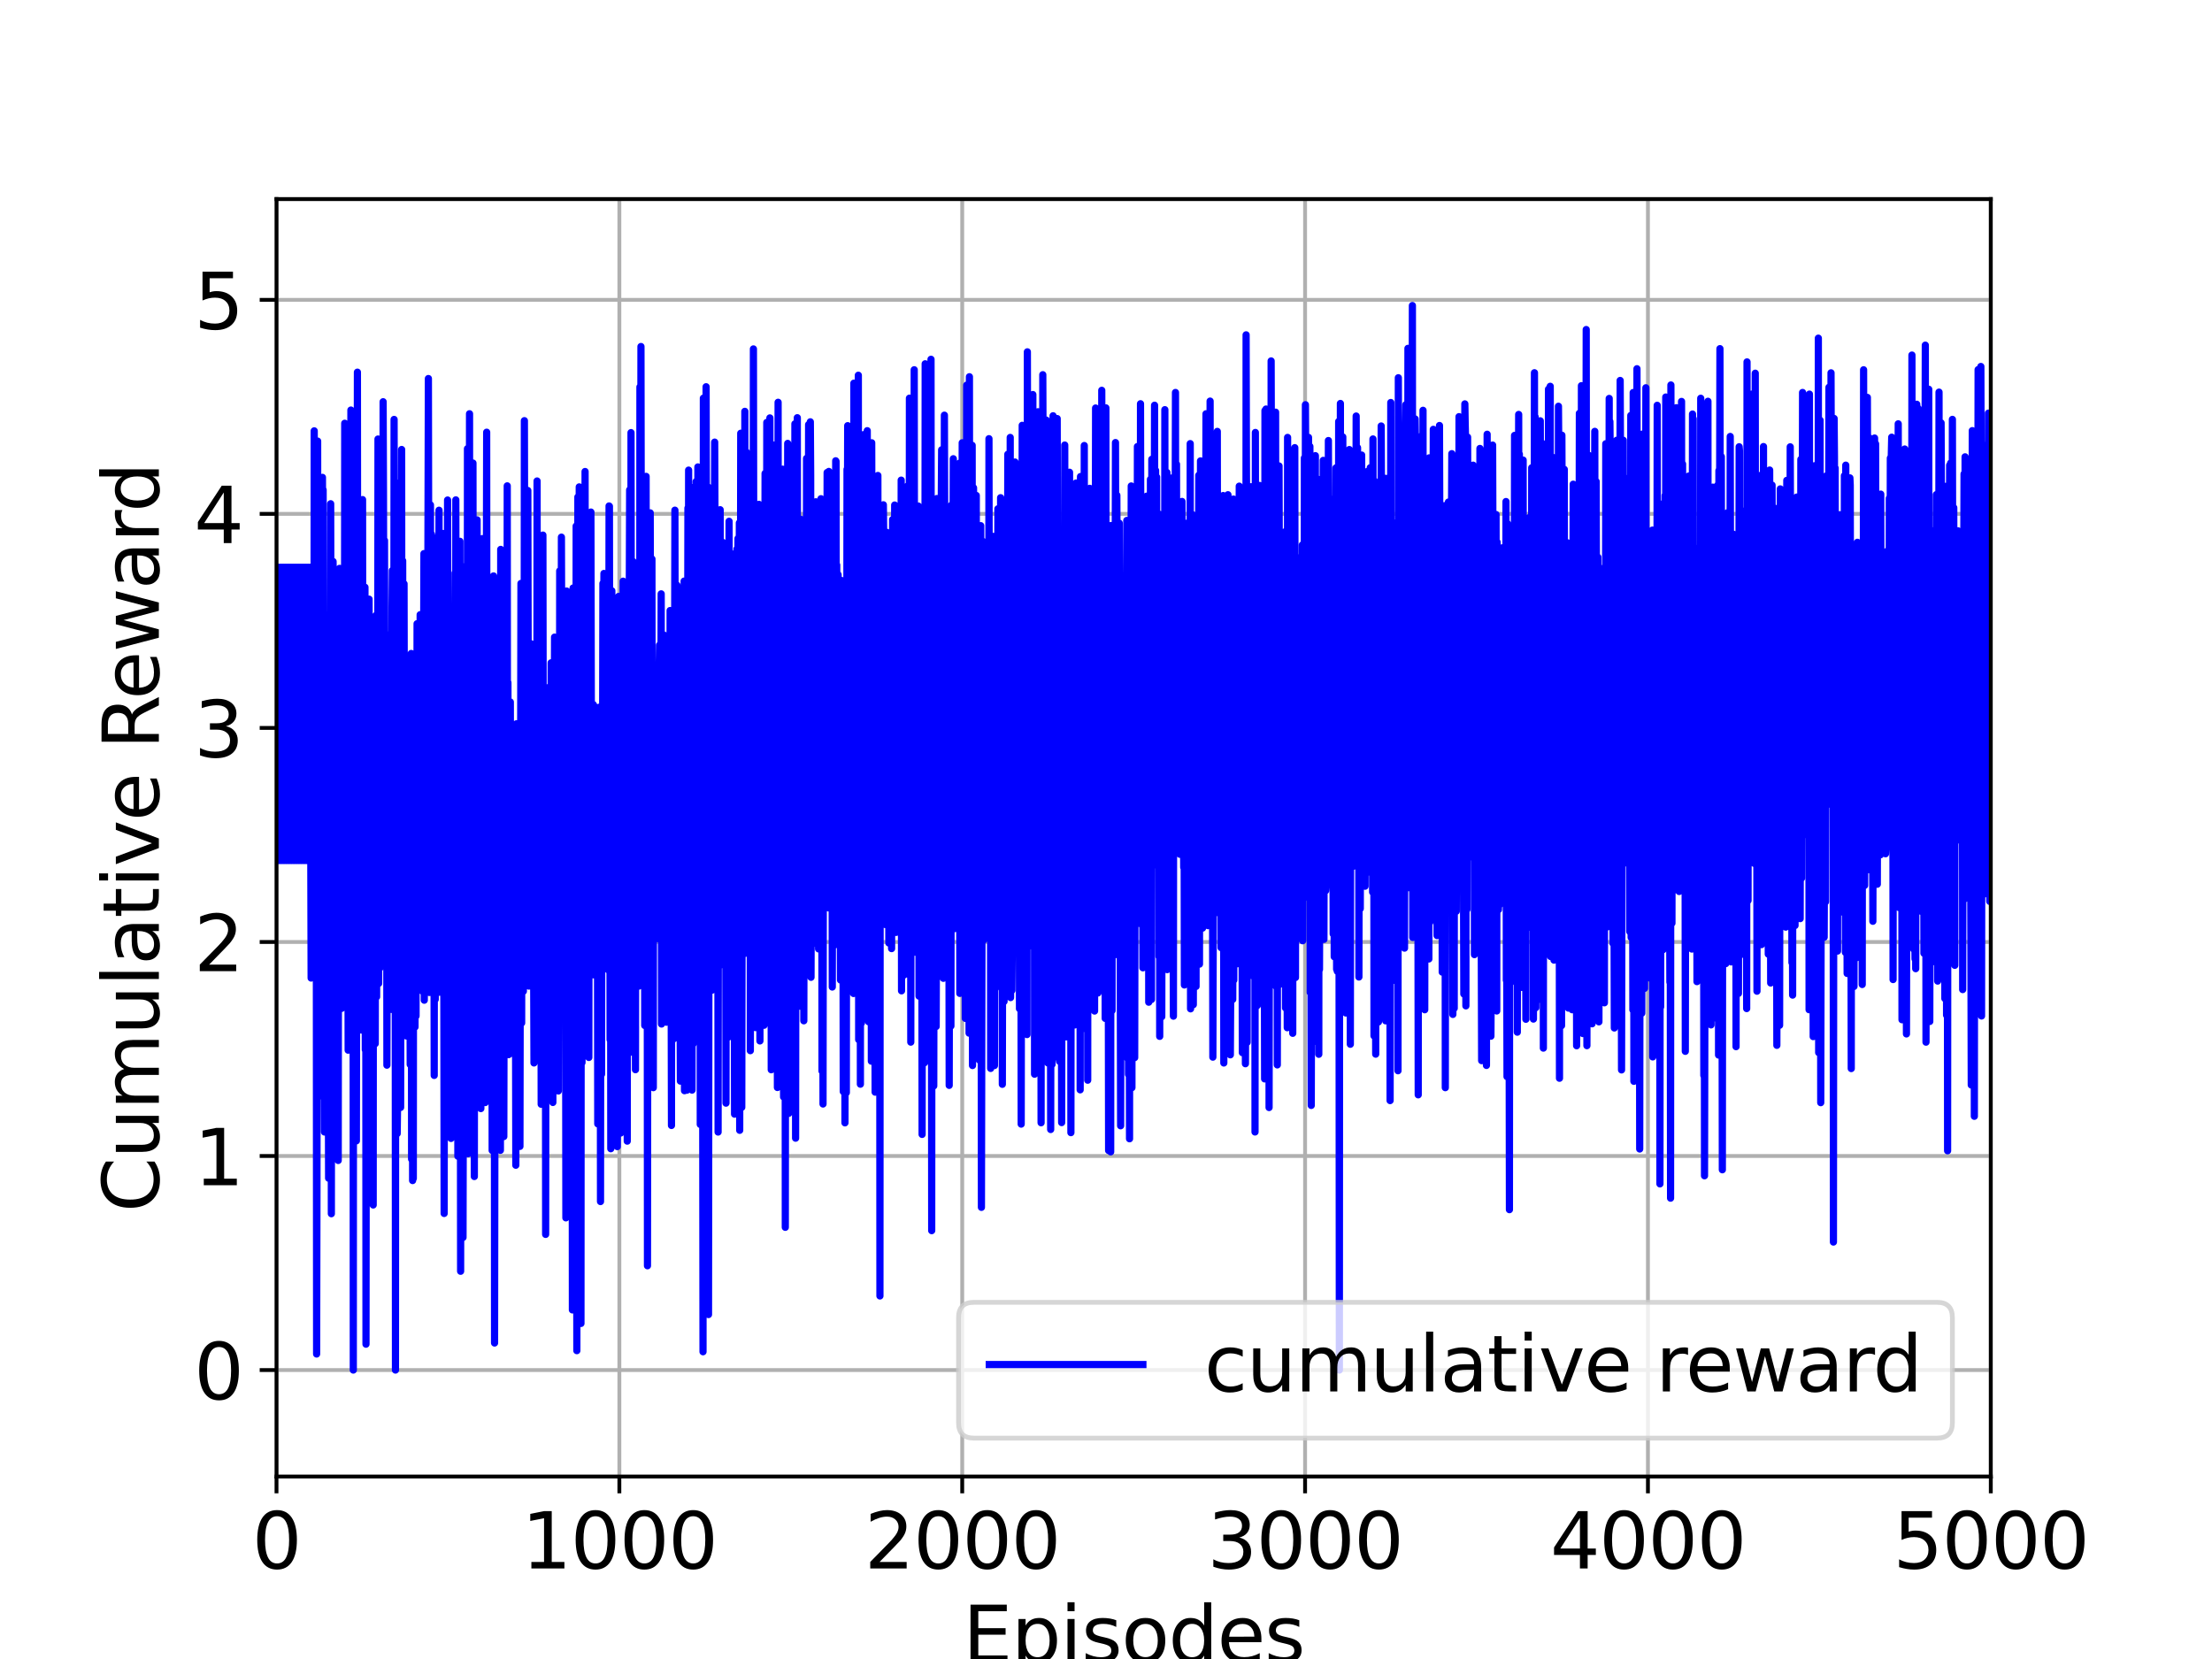 <?xml version="1.0" encoding="utf-8" standalone="no"?>
<!DOCTYPE svg PUBLIC "-//W3C//DTD SVG 1.1//EN"
  "http://www.w3.org/Graphics/SVG/1.1/DTD/svg11.dtd">
<svg xmlns:xlink="http://www.w3.org/1999/xlink" width="460.8pt" height="345.6pt" viewBox="0 0 460.8 345.6" xmlns="http://www.w3.org/2000/svg" version="1.1">
 <defs>
  <style type="text/css">*{stroke-linejoin: round; stroke-linecap: butt}</style>
 </defs>
 <g id="figure_1">
  <g id="patch_1">
   <path d="M 0 345.6 
L 460.8 345.6 
L 460.8 0 
L 0 0 
z
" style="fill: #ffffff"/>
  </g>
  <g id="axes_1">
   <g id="patch_2">
    <path d="M 57.6 307.584 
L 414.72 307.584 
L 414.72 41.472 
L 57.6 41.472 
z
" style="fill: #ffffff"/>
   </g>
   <g id="matplotlib.axis_1">
    <g id="xtick_1">
     <g id="line2d_1">
      <path d="M 57.6 307.584 
L 57.6 41.472 
" clip-path="url(#p2956af0705)" style="fill: none; stroke: #b0b0b0; stroke-width: 0.8; stroke-linecap: square"/>
     </g>
     <g id="line2d_2">
      <defs>
       <path id="m66f19c71b6" d="M 0 0 
L 0 3.5 
" style="stroke: #000000; stroke-width: 0.8"/>
      </defs>
      <g>
       <use xlink:href="#m66f19c71b6" x="57.6" y="307.584" style="stroke: #000000; stroke-width: 0.8"/>
      </g>
     </g>
     <g id="text_1">
      <!-- 0 -->
      <g transform="translate(52.51 326.741)scale(0.16 -0.16)">
       <defs>
        <path id="DejaVuSans-30" d="M 2034 4250 
Q 1547 4250 1301 3770 
Q 1056 3291 1056 2328 
Q 1056 1369 1301 889 
Q 1547 409 2034 409 
Q 2525 409 2770 889 
Q 3016 1369 3016 2328 
Q 3016 3291 2770 3770 
Q 2525 4250 2034 4250 
z
M 2034 4750 
Q 2819 4750 3233 4129 
Q 3647 3509 3647 2328 
Q 3647 1150 3233 529 
Q 2819 -91 2034 -91 
Q 1250 -91 836 529 
Q 422 1150 422 2328 
Q 422 3509 836 4129 
Q 1250 4750 2034 4750 
z
" transform="scale(0.016)"/>
       </defs>
       <use xlink:href="#DejaVuSans-30"/>
      </g>
     </g>
    </g>
    <g id="xtick_2">
     <g id="line2d_3">
      <path d="M 129.024 307.584 
L 129.024 41.472 
" clip-path="url(#p2956af0705)" style="fill: none; stroke: #b0b0b0; stroke-width: 0.8; stroke-linecap: square"/>
     </g>
     <g id="line2d_4">
      <g>
       <use xlink:href="#m66f19c71b6" x="129.024" y="307.584" style="stroke: #000000; stroke-width: 0.8"/>
      </g>
     </g>
     <g id="text_2">
      <!-- 1000 -->
      <g transform="translate(108.664 326.741)scale(0.16 -0.16)">
       <defs>
        <path id="DejaVuSans-31" d="M 794 531 
L 1825 531 
L 1825 4091 
L 703 3866 
L 703 4441 
L 1819 4666 
L 2450 4666 
L 2450 531 
L 3481 531 
L 3481 0 
L 794 0 
L 794 531 
z
" transform="scale(0.016)"/>
       </defs>
       <use xlink:href="#DejaVuSans-31"/>
       <use xlink:href="#DejaVuSans-30" x="63.623"/>
       <use xlink:href="#DejaVuSans-30" x="127.246"/>
       <use xlink:href="#DejaVuSans-30" x="190.869"/>
      </g>
     </g>
    </g>
    <g id="xtick_3">
     <g id="line2d_5">
      <path d="M 200.448 307.584 
L 200.448 41.472 
" clip-path="url(#p2956af0705)" style="fill: none; stroke: #b0b0b0; stroke-width: 0.8; stroke-linecap: square"/>
     </g>
     <g id="line2d_6">
      <g>
       <use xlink:href="#m66f19c71b6" x="200.448" y="307.584" style="stroke: #000000; stroke-width: 0.8"/>
      </g>
     </g>
     <g id="text_3">
      <!-- 2000 -->
      <g transform="translate(180.088 326.741)scale(0.16 -0.16)">
       <defs>
        <path id="DejaVuSans-32" d="M 1228 531 
L 3431 531 
L 3431 0 
L 469 0 
L 469 531 
Q 828 903 1448 1529 
Q 2069 2156 2228 2338 
Q 2531 2678 2651 2914 
Q 2772 3150 2772 3378 
Q 2772 3750 2511 3984 
Q 2250 4219 1831 4219 
Q 1534 4219 1204 4116 
Q 875 4013 500 3803 
L 500 4441 
Q 881 4594 1212 4672 
Q 1544 4750 1819 4750 
Q 2544 4750 2975 4387 
Q 3406 4025 3406 3419 
Q 3406 3131 3298 2873 
Q 3191 2616 2906 2266 
Q 2828 2175 2409 1742 
Q 1991 1309 1228 531 
z
" transform="scale(0.016)"/>
       </defs>
       <use xlink:href="#DejaVuSans-32"/>
       <use xlink:href="#DejaVuSans-30" x="63.623"/>
       <use xlink:href="#DejaVuSans-30" x="127.246"/>
       <use xlink:href="#DejaVuSans-30" x="190.869"/>
      </g>
     </g>
    </g>
    <g id="xtick_4">
     <g id="line2d_7">
      <path d="M 271.872 307.584 
L 271.872 41.472 
" clip-path="url(#p2956af0705)" style="fill: none; stroke: #b0b0b0; stroke-width: 0.8; stroke-linecap: square"/>
     </g>
     <g id="line2d_8">
      <g>
       <use xlink:href="#m66f19c71b6" x="271.872" y="307.584" style="stroke: #000000; stroke-width: 0.8"/>
      </g>
     </g>
     <g id="text_4">
      <!-- 3000 -->
      <g transform="translate(251.512 326.741)scale(0.16 -0.16)">
       <defs>
        <path id="DejaVuSans-33" d="M 2597 2516 
Q 3050 2419 3304 2112 
Q 3559 1806 3559 1356 
Q 3559 666 3084 287 
Q 2609 -91 1734 -91 
Q 1441 -91 1130 -33 
Q 819 25 488 141 
L 488 750 
Q 750 597 1062 519 
Q 1375 441 1716 441 
Q 2309 441 2620 675 
Q 2931 909 2931 1356 
Q 2931 1769 2642 2001 
Q 2353 2234 1838 2234 
L 1294 2234 
L 1294 2753 
L 1863 2753 
Q 2328 2753 2575 2939 
Q 2822 3125 2822 3475 
Q 2822 3834 2567 4026 
Q 2313 4219 1838 4219 
Q 1578 4219 1281 4162 
Q 984 4106 628 3988 
L 628 4550 
Q 988 4650 1302 4700 
Q 1616 4750 1894 4750 
Q 2613 4750 3031 4423 
Q 3450 4097 3450 3541 
Q 3450 3153 3228 2886 
Q 3006 2619 2597 2516 
z
" transform="scale(0.016)"/>
       </defs>
       <use xlink:href="#DejaVuSans-33"/>
       <use xlink:href="#DejaVuSans-30" x="63.623"/>
       <use xlink:href="#DejaVuSans-30" x="127.246"/>
       <use xlink:href="#DejaVuSans-30" x="190.869"/>
      </g>
     </g>
    </g>
    <g id="xtick_5">
     <g id="line2d_9">
      <path d="M 343.296 307.584 
L 343.296 41.472 
" clip-path="url(#p2956af0705)" style="fill: none; stroke: #b0b0b0; stroke-width: 0.8; stroke-linecap: square"/>
     </g>
     <g id="line2d_10">
      <g>
       <use xlink:href="#m66f19c71b6" x="343.296" y="307.584" style="stroke: #000000; stroke-width: 0.8"/>
      </g>
     </g>
     <g id="text_5">
      <!-- 4000 -->
      <g transform="translate(322.936 326.741)scale(0.16 -0.16)">
       <defs>
        <path id="DejaVuSans-34" d="M 2419 4116 
L 825 1625 
L 2419 1625 
L 2419 4116 
z
M 2253 4666 
L 3047 4666 
L 3047 1625 
L 3713 1625 
L 3713 1100 
L 3047 1100 
L 3047 0 
L 2419 0 
L 2419 1100 
L 313 1100 
L 313 1709 
L 2253 4666 
z
" transform="scale(0.016)"/>
       </defs>
       <use xlink:href="#DejaVuSans-34"/>
       <use xlink:href="#DejaVuSans-30" x="63.623"/>
       <use xlink:href="#DejaVuSans-30" x="127.246"/>
       <use xlink:href="#DejaVuSans-30" x="190.869"/>
      </g>
     </g>
    </g>
    <g id="xtick_6">
     <g id="line2d_11">
      <path d="M 414.72 307.584 
L 414.72 41.472 
" clip-path="url(#p2956af0705)" style="fill: none; stroke: #b0b0b0; stroke-width: 0.8; stroke-linecap: square"/>
     </g>
     <g id="line2d_12">
      <g>
       <use xlink:href="#m66f19c71b6" x="414.72" y="307.584" style="stroke: #000000; stroke-width: 0.8"/>
      </g>
     </g>
     <g id="text_6">
      <!-- 5000 -->
      <g transform="translate(394.36 326.741)scale(0.16 -0.16)">
       <defs>
        <path id="DejaVuSans-35" d="M 691 4666 
L 3169 4666 
L 3169 4134 
L 1269 4134 
L 1269 2991 
Q 1406 3038 1543 3061 
Q 1681 3084 1819 3084 
Q 2600 3084 3056 2656 
Q 3513 2228 3513 1497 
Q 3513 744 3044 326 
Q 2575 -91 1722 -91 
Q 1428 -91 1123 -41 
Q 819 9 494 109 
L 494 744 
Q 775 591 1075 516 
Q 1375 441 1709 441 
Q 2250 441 2565 725 
Q 2881 1009 2881 1497 
Q 2881 1984 2565 2268 
Q 2250 2553 1709 2553 
Q 1456 2553 1204 2497 
Q 953 2441 691 2322 
L 691 4666 
z
" transform="scale(0.016)"/>
       </defs>
       <use xlink:href="#DejaVuSans-35"/>
       <use xlink:href="#DejaVuSans-30" x="63.623"/>
       <use xlink:href="#DejaVuSans-30" x="127.246"/>
       <use xlink:href="#DejaVuSans-30" x="190.869"/>
      </g>
     </g>
    </g>
    <g id="text_7">
     <!-- Episodes -->
     <g transform="translate(200.572 346.226)scale(0.16 -0.16)">
      <defs>
       <path id="DejaVuSans-45" d="M 628 4666 
L 3578 4666 
L 3578 4134 
L 1259 4134 
L 1259 2753 
L 3481 2753 
L 3481 2222 
L 1259 2222 
L 1259 531 
L 3634 531 
L 3634 0 
L 628 0 
L 628 4666 
z
" transform="scale(0.016)"/>
       <path id="DejaVuSans-70" d="M 1159 525 
L 1159 -1331 
L 581 -1331 
L 581 3500 
L 1159 3500 
L 1159 2969 
Q 1341 3281 1617 3432 
Q 1894 3584 2278 3584 
Q 2916 3584 3314 3078 
Q 3713 2572 3713 1747 
Q 3713 922 3314 415 
Q 2916 -91 2278 -91 
Q 1894 -91 1617 61 
Q 1341 213 1159 525 
z
M 3116 1747 
Q 3116 2381 2855 2742 
Q 2594 3103 2138 3103 
Q 1681 3103 1420 2742 
Q 1159 2381 1159 1747 
Q 1159 1113 1420 752 
Q 1681 391 2138 391 
Q 2594 391 2855 752 
Q 3116 1113 3116 1747 
z
" transform="scale(0.016)"/>
       <path id="DejaVuSans-69" d="M 603 3500 
L 1178 3500 
L 1178 0 
L 603 0 
L 603 3500 
z
M 603 4863 
L 1178 4863 
L 1178 4134 
L 603 4134 
L 603 4863 
z
" transform="scale(0.016)"/>
       <path id="DejaVuSans-73" d="M 2834 3397 
L 2834 2853 
Q 2591 2978 2328 3040 
Q 2066 3103 1784 3103 
Q 1356 3103 1142 2972 
Q 928 2841 928 2578 
Q 928 2378 1081 2264 
Q 1234 2150 1697 2047 
L 1894 2003 
Q 2506 1872 2764 1633 
Q 3022 1394 3022 966 
Q 3022 478 2636 193 
Q 2250 -91 1575 -91 
Q 1294 -91 989 -36 
Q 684 19 347 128 
L 347 722 
Q 666 556 975 473 
Q 1284 391 1588 391 
Q 1994 391 2212 530 
Q 2431 669 2431 922 
Q 2431 1156 2273 1281 
Q 2116 1406 1581 1522 
L 1381 1569 
Q 847 1681 609 1914 
Q 372 2147 372 2553 
Q 372 3047 722 3315 
Q 1072 3584 1716 3584 
Q 2034 3584 2315 3537 
Q 2597 3491 2834 3397 
z
" transform="scale(0.016)"/>
       <path id="DejaVuSans-6f" d="M 1959 3097 
Q 1497 3097 1228 2736 
Q 959 2375 959 1747 
Q 959 1119 1226 758 
Q 1494 397 1959 397 
Q 2419 397 2687 759 
Q 2956 1122 2956 1747 
Q 2956 2369 2687 2733 
Q 2419 3097 1959 3097 
z
M 1959 3584 
Q 2709 3584 3137 3096 
Q 3566 2609 3566 1747 
Q 3566 888 3137 398 
Q 2709 -91 1959 -91 
Q 1206 -91 779 398 
Q 353 888 353 1747 
Q 353 2609 779 3096 
Q 1206 3584 1959 3584 
z
" transform="scale(0.016)"/>
       <path id="DejaVuSans-64" d="M 2906 2969 
L 2906 4863 
L 3481 4863 
L 3481 0 
L 2906 0 
L 2906 525 
Q 2725 213 2448 61 
Q 2172 -91 1784 -91 
Q 1150 -91 751 415 
Q 353 922 353 1747 
Q 353 2572 751 3078 
Q 1150 3584 1784 3584 
Q 2172 3584 2448 3432 
Q 2725 3281 2906 2969 
z
M 947 1747 
Q 947 1113 1208 752 
Q 1469 391 1925 391 
Q 2381 391 2643 752 
Q 2906 1113 2906 1747 
Q 2906 2381 2643 2742 
Q 2381 3103 1925 3103 
Q 1469 3103 1208 2742 
Q 947 2381 947 1747 
z
" transform="scale(0.016)"/>
       <path id="DejaVuSans-65" d="M 3597 1894 
L 3597 1613 
L 953 1613 
Q 991 1019 1311 708 
Q 1631 397 2203 397 
Q 2534 397 2845 478 
Q 3156 559 3463 722 
L 3463 178 
Q 3153 47 2828 -22 
Q 2503 -91 2169 -91 
Q 1331 -91 842 396 
Q 353 884 353 1716 
Q 353 2575 817 3079 
Q 1281 3584 2069 3584 
Q 2775 3584 3186 3129 
Q 3597 2675 3597 1894 
z
M 3022 2063 
Q 3016 2534 2758 2815 
Q 2500 3097 2075 3097 
Q 1594 3097 1305 2825 
Q 1016 2553 972 2059 
L 3022 2063 
z
" transform="scale(0.016)"/>
      </defs>
      <use xlink:href="#DejaVuSans-45"/>
      <use xlink:href="#DejaVuSans-70" x="63.184"/>
      <use xlink:href="#DejaVuSans-69" x="126.66"/>
      <use xlink:href="#DejaVuSans-73" x="154.443"/>
      <use xlink:href="#DejaVuSans-6f" x="206.543"/>
      <use xlink:href="#DejaVuSans-64" x="267.725"/>
      <use xlink:href="#DejaVuSans-65" x="331.201"/>
      <use xlink:href="#DejaVuSans-73" x="392.725"/>
     </g>
    </g>
   </g>
   <g id="matplotlib.axis_2">
    <g id="ytick_1">
     <g id="line2d_13">
      <path d="M 57.6 285.408 
L 414.72 285.408 
" clip-path="url(#p2956af0705)" style="fill: none; stroke: #b0b0b0; stroke-width: 0.8; stroke-linecap: square"/>
     </g>
     <g id="line2d_14">
      <defs>
       <path id="mec80f2a242" d="M 0 0 
L -3.5 0 
" style="stroke: #000000; stroke-width: 0.8"/>
      </defs>
      <g>
       <use xlink:href="#mec80f2a242" x="57.6" y="285.408" style="stroke: #000000; stroke-width: 0.8"/>
      </g>
     </g>
     <g id="text_8">
      <!-- 0 -->
      <g transform="translate(40.42 291.487)scale(0.16 -0.16)">
       <use xlink:href="#DejaVuSans-30"/>
      </g>
     </g>
    </g>
    <g id="ytick_2">
     <g id="line2d_15">
      <path d="M 57.6 240.819 
L 414.72 240.819 
" clip-path="url(#p2956af0705)" style="fill: none; stroke: #b0b0b0; stroke-width: 0.8; stroke-linecap: square"/>
     </g>
     <g id="line2d_16">
      <g>
       <use xlink:href="#mec80f2a242" x="57.6" y="240.819" style="stroke: #000000; stroke-width: 0.8"/>
      </g>
     </g>
     <g id="text_9">
      <!-- 1 -->
      <g transform="translate(40.42 246.898)scale(0.16 -0.16)">
       <use xlink:href="#DejaVuSans-31"/>
      </g>
     </g>
    </g>
    <g id="ytick_3">
     <g id="line2d_17">
      <path d="M 57.6 196.23 
L 414.72 196.23 
" clip-path="url(#p2956af0705)" style="fill: none; stroke: #b0b0b0; stroke-width: 0.8; stroke-linecap: square"/>
     </g>
     <g id="line2d_18">
      <g>
       <use xlink:href="#mec80f2a242" x="57.6" y="196.23" style="stroke: #000000; stroke-width: 0.8"/>
      </g>
     </g>
     <g id="text_10">
      <!-- 2 -->
      <g transform="translate(40.42 202.308)scale(0.16 -0.16)">
       <use xlink:href="#DejaVuSans-32"/>
      </g>
     </g>
    </g>
    <g id="ytick_4">
     <g id="line2d_19">
      <path d="M 57.6 151.641 
L 414.72 151.641 
" clip-path="url(#p2956af0705)" style="fill: none; stroke: #b0b0b0; stroke-width: 0.8; stroke-linecap: square"/>
     </g>
     <g id="line2d_20">
      <g>
       <use xlink:href="#mec80f2a242" x="57.6" y="151.641" style="stroke: #000000; stroke-width: 0.8"/>
      </g>
     </g>
     <g id="text_11">
      <!-- 3 -->
      <g transform="translate(40.42 157.719)scale(0.16 -0.16)">
       <use xlink:href="#DejaVuSans-33"/>
      </g>
     </g>
    </g>
    <g id="ytick_5">
     <g id="line2d_21">
      <path d="M 57.6 107.051 
L 414.72 107.051 
" clip-path="url(#p2956af0705)" style="fill: none; stroke: #b0b0b0; stroke-width: 0.8; stroke-linecap: square"/>
     </g>
     <g id="line2d_22">
      <g>
       <use xlink:href="#mec80f2a242" x="57.6" y="107.051" style="stroke: #000000; stroke-width: 0.8"/>
      </g>
     </g>
     <g id="text_12">
      <!-- 4 -->
      <g transform="translate(40.42 113.13)scale(0.16 -0.16)">
       <use xlink:href="#DejaVuSans-34"/>
      </g>
     </g>
    </g>
    <g id="ytick_6">
     <g id="line2d_23">
      <path d="M 57.6 62.462 
L 414.72 62.462 
" clip-path="url(#p2956af0705)" style="fill: none; stroke: #b0b0b0; stroke-width: 0.8; stroke-linecap: square"/>
     </g>
     <g id="line2d_24">
      <g>
       <use xlink:href="#mec80f2a242" x="57.6" y="62.462" style="stroke: #000000; stroke-width: 0.8"/>
      </g>
     </g>
     <g id="text_13">
      <!-- 5 -->
      <g transform="translate(40.42 68.541)scale(0.16 -0.16)">
       <use xlink:href="#DejaVuSans-35"/>
      </g>
     </g>
    </g>
    <g id="text_14">
     <!-- Cumulative Reward -->
     <g transform="translate(33.093 252.524)rotate(-90)scale(0.16 -0.16)">
      <defs>
       <path id="DejaVuSans-43" d="M 4122 4306 
L 4122 3641 
Q 3803 3938 3442 4084 
Q 3081 4231 2675 4231 
Q 1875 4231 1450 3742 
Q 1025 3253 1025 2328 
Q 1025 1406 1450 917 
Q 1875 428 2675 428 
Q 3081 428 3442 575 
Q 3803 722 4122 1019 
L 4122 359 
Q 3791 134 3420 21 
Q 3050 -91 2638 -91 
Q 1578 -91 968 557 
Q 359 1206 359 2328 
Q 359 3453 968 4101 
Q 1578 4750 2638 4750 
Q 3056 4750 3426 4639 
Q 3797 4528 4122 4306 
z
" transform="scale(0.016)"/>
       <path id="DejaVuSans-75" d="M 544 1381 
L 544 3500 
L 1119 3500 
L 1119 1403 
Q 1119 906 1312 657 
Q 1506 409 1894 409 
Q 2359 409 2629 706 
Q 2900 1003 2900 1516 
L 2900 3500 
L 3475 3500 
L 3475 0 
L 2900 0 
L 2900 538 
Q 2691 219 2414 64 
Q 2138 -91 1772 -91 
Q 1169 -91 856 284 
Q 544 659 544 1381 
z
M 1991 3584 
L 1991 3584 
z
" transform="scale(0.016)"/>
       <path id="DejaVuSans-6d" d="M 3328 2828 
Q 3544 3216 3844 3400 
Q 4144 3584 4550 3584 
Q 5097 3584 5394 3201 
Q 5691 2819 5691 2113 
L 5691 0 
L 5113 0 
L 5113 2094 
Q 5113 2597 4934 2840 
Q 4756 3084 4391 3084 
Q 3944 3084 3684 2787 
Q 3425 2491 3425 1978 
L 3425 0 
L 2847 0 
L 2847 2094 
Q 2847 2600 2669 2842 
Q 2491 3084 2119 3084 
Q 1678 3084 1418 2786 
Q 1159 2488 1159 1978 
L 1159 0 
L 581 0 
L 581 3500 
L 1159 3500 
L 1159 2956 
Q 1356 3278 1631 3431 
Q 1906 3584 2284 3584 
Q 2666 3584 2933 3390 
Q 3200 3197 3328 2828 
z
" transform="scale(0.016)"/>
       <path id="DejaVuSans-6c" d="M 603 4863 
L 1178 4863 
L 1178 0 
L 603 0 
L 603 4863 
z
" transform="scale(0.016)"/>
       <path id="DejaVuSans-61" d="M 2194 1759 
Q 1497 1759 1228 1600 
Q 959 1441 959 1056 
Q 959 750 1161 570 
Q 1363 391 1709 391 
Q 2188 391 2477 730 
Q 2766 1069 2766 1631 
L 2766 1759 
L 2194 1759 
z
M 3341 1997 
L 3341 0 
L 2766 0 
L 2766 531 
Q 2569 213 2275 61 
Q 1981 -91 1556 -91 
Q 1019 -91 701 211 
Q 384 513 384 1019 
Q 384 1609 779 1909 
Q 1175 2209 1959 2209 
L 2766 2209 
L 2766 2266 
Q 2766 2663 2505 2880 
Q 2244 3097 1772 3097 
Q 1472 3097 1187 3025 
Q 903 2953 641 2809 
L 641 3341 
Q 956 3463 1253 3523 
Q 1550 3584 1831 3584 
Q 2591 3584 2966 3190 
Q 3341 2797 3341 1997 
z
" transform="scale(0.016)"/>
       <path id="DejaVuSans-74" d="M 1172 4494 
L 1172 3500 
L 2356 3500 
L 2356 3053 
L 1172 3053 
L 1172 1153 
Q 1172 725 1289 603 
Q 1406 481 1766 481 
L 2356 481 
L 2356 0 
L 1766 0 
Q 1100 0 847 248 
Q 594 497 594 1153 
L 594 3053 
L 172 3053 
L 172 3500 
L 594 3500 
L 594 4494 
L 1172 4494 
z
" transform="scale(0.016)"/>
       <path id="DejaVuSans-76" d="M 191 3500 
L 800 3500 
L 1894 563 
L 2988 3500 
L 3597 3500 
L 2284 0 
L 1503 0 
L 191 3500 
z
" transform="scale(0.016)"/>
       <path id="DejaVuSans-20" transform="scale(0.016)"/>
       <path id="DejaVuSans-52" d="M 2841 2188 
Q 3044 2119 3236 1894 
Q 3428 1669 3622 1275 
L 4263 0 
L 3584 0 
L 2988 1197 
Q 2756 1666 2539 1819 
Q 2322 1972 1947 1972 
L 1259 1972 
L 1259 0 
L 628 0 
L 628 4666 
L 2053 4666 
Q 2853 4666 3247 4331 
Q 3641 3997 3641 3322 
Q 3641 2881 3436 2590 
Q 3231 2300 2841 2188 
z
M 1259 4147 
L 1259 2491 
L 2053 2491 
Q 2509 2491 2742 2702 
Q 2975 2913 2975 3322 
Q 2975 3731 2742 3939 
Q 2509 4147 2053 4147 
L 1259 4147 
z
" transform="scale(0.016)"/>
       <path id="DejaVuSans-77" d="M 269 3500 
L 844 3500 
L 1563 769 
L 2278 3500 
L 2956 3500 
L 3675 769 
L 4391 3500 
L 4966 3500 
L 4050 0 
L 3372 0 
L 2619 2869 
L 1863 0 
L 1184 0 
L 269 3500 
z
" transform="scale(0.016)"/>
       <path id="DejaVuSans-72" d="M 2631 2963 
Q 2534 3019 2420 3045 
Q 2306 3072 2169 3072 
Q 1681 3072 1420 2755 
Q 1159 2438 1159 1844 
L 1159 0 
L 581 0 
L 581 3500 
L 1159 3500 
L 1159 2956 
Q 1341 3275 1631 3429 
Q 1922 3584 2338 3584 
Q 2397 3584 2469 3576 
Q 2541 3569 2628 3553 
L 2631 2963 
z
" transform="scale(0.016)"/>
      </defs>
      <use xlink:href="#DejaVuSans-43"/>
      <use xlink:href="#DejaVuSans-75" x="69.824"/>
      <use xlink:href="#DejaVuSans-6d" x="133.203"/>
      <use xlink:href="#DejaVuSans-75" x="230.615"/>
      <use xlink:href="#DejaVuSans-6c" x="293.994"/>
      <use xlink:href="#DejaVuSans-61" x="321.777"/>
      <use xlink:href="#DejaVuSans-74" x="383.057"/>
      <use xlink:href="#DejaVuSans-69" x="422.266"/>
      <use xlink:href="#DejaVuSans-76" x="450.049"/>
      <use xlink:href="#DejaVuSans-65" x="509.229"/>
      <use xlink:href="#DejaVuSans-20" x="570.752"/>
      <use xlink:href="#DejaVuSans-52" x="602.539"/>
      <use xlink:href="#DejaVuSans-65" x="667.521"/>
      <use xlink:href="#DejaVuSans-77" x="729.045"/>
      <use xlink:href="#DejaVuSans-61" x="810.832"/>
      <use xlink:href="#DejaVuSans-72" x="872.111"/>
      <use xlink:href="#DejaVuSans-64" x="911.475"/>
     </g>
    </g>
   </g>
   <g id="line2d_25">
    <path d="M 57.6 179.256 
L 57.671 118.171 
L 57.743 127.064 
L 57.886 179.256 
L 57.957 118.171 
L 58.029 127.064 
L 58.171 179.256 
L 58.243 118.171 
L 58.314 127.064 
L 58.457 179.256 
L 58.529 118.171 
L 58.6 127.064 
L 58.743 179.256 
L 58.814 118.171 
L 58.886 127.064 
L 59.028 179.256 
L 59.1 118.171 
L 59.171 127.064 
L 59.314 179.256 
L 59.386 118.171 
L 59.457 127.064 
L 59.6 179.256 
L 59.671 118.171 
L 59.743 127.064 
L 59.886 179.256 
L 59.957 118.171 
L 60.028 127.064 
L 60.171 179.256 
L 60.243 118.171 
L 60.314 127.064 
L 60.457 179.256 
L 60.528 118.171 
L 60.6 127.064 
L 60.743 179.256 
L 60.814 118.171 
L 60.886 127.064 
L 61.028 179.256 
L 61.1 118.171 
L 61.171 127.064 
L 61.314 179.256 
L 61.385 118.171 
L 61.457 127.064 
L 61.6 179.256 
L 61.671 118.171 
L 61.743 127.064 
L 61.885 179.256 
L 61.957 118.171 
L 62.028 127.064 
L 62.171 179.256 
L 62.243 118.171 
L 62.314 127.064 
L 62.457 179.256 
L 62.528 118.171 
L 62.6 127.064 
L 62.743 179.256 
L 62.814 118.171 
L 62.885 127.064 
L 63.028 179.256 
L 63.1 118.171 
L 63.171 127.064 
L 63.314 179.256 
L 63.385 118.171 
L 63.457 127.064 
L 63.6 179.256 
L 63.671 118.171 
L 63.742 127.064 
L 63.885 179.256 
L 63.957 118.171 
L 64.028 127.064 
L 64.171 179.256 
L 64.242 118.171 
L 64.314 127.064 
L 64.457 179.256 
L 64.528 118.171 
L 64.6 127.064 
L 64.814 203.745 
L 64.957 125.536 
L 65.028 180.029 
L 65.1 163.03 
L 65.171 187.657 
L 65.242 145.382 
L 65.314 156.773 
L 65.385 191.654 
L 65.457 89.753 
L 65.528 129.473 
L 65.671 198.516 
L 65.814 192.884 
L 65.885 163.3 
L 65.957 282.068 
L 66.028 247.486 
L 66.171 91.888 
L 66.242 183.506 
L 66.314 169.112 
L 66.385 171.081 
L 66.457 227.575 
L 66.528 129.934 
L 66.599 175.202 
L 66.671 228.302 
L 66.742 195.152 
L 66.814 99.997 
L 66.885 135.275 
L 67.028 209.376 
L 67.171 99.447 
L 67.242 123.484 
L 67.314 102.042 
L 67.599 235.819 
L 67.671 127.953 
L 67.742 144.727 
L 67.814 198.69 
L 67.885 138.57 
L 67.956 175.25 
L 68.028 142.36 
L 68.099 177.78 
L 68.171 137.355 
L 68.456 245.442 
L 68.599 154.546 
L 68.671 169.62 
L 68.742 178.581 
L 68.814 239.597 
L 68.885 104.94 
L 68.956 145.953 
L 69.028 252.84 
L 69.099 160.605 
L 69.171 229.899 
L 69.242 188.089 
L 69.314 215.738 
L 69.385 116.965 
L 69.456 123.827 
L 69.528 216.768 
L 69.671 136.162 
L 69.742 166.597 
L 69.814 121.735 
L 69.885 140.075 
L 69.956 155.029 
L 70.028 153.563 
L 70.099 134.866 
L 70.242 188.194 
L 70.385 157.936 
L 70.456 241.745 
L 70.528 172.004 
L 70.599 196.136 
L 70.742 118.402 
L 70.813 182.473 
L 70.885 173.263 
L 70.956 120.341 
L 71.028 144.538 
L 71.171 210.067 
L 71.242 199.804 
L 71.313 119.515 
L 71.385 130.741 
L 71.456 138.857 
L 71.528 205.496 
L 71.599 161.809 
L 71.671 197.318 
L 71.742 175.631 
L 71.813 88.175 
L 71.885 197.121 
L 71.956 124.654 
L 72.028 168.128 
L 72.099 107.488 
L 72.242 194.139 
L 72.385 146.855 
L 72.528 218.771 
L 72.67 188.886 
L 72.742 127.515 
L 72.813 132.075 
L 73.028 218.066 
L 73.099 85.424 
L 73.242 204.696 
L 73.313 105.409 
L 73.385 203.409 
L 73.456 150.258 
L 73.528 110.594 
L 73.599 285.408 
L 73.67 126.643 
L 73.742 162.454 
L 73.813 134.756 
L 73.956 174.928 
L 74.028 115.064 
L 74.099 132.789 
L 74.242 237.662 
L 74.456 77.529 
L 74.527 161.015 
L 74.599 129.056 
L 74.67 171.442 
L 74.742 112.457 
L 74.813 209.019 
L 74.885 156.817 
L 74.956 144.765 
L 75.027 155.679 
L 75.099 147.557 
L 75.242 214.263 
L 75.313 214.578 
L 75.527 104.075 
L 75.599 184.195 
L 75.67 180.582 
L 75.742 146.476 
L 75.885 191.446 
L 75.956 190.967 
L 76.027 122.329 
L 76.099 218.694 
L 76.17 139.294 
L 76.242 280.017 
L 76.385 149.468 
L 76.456 168.07 
L 76.527 145.23 
L 76.599 152.576 
L 76.67 195.549 
L 76.884 124.814 
L 77.027 172.581 
L 77.099 143.446 
L 77.17 196.861 
L 77.242 142.499 
L 77.313 159.083 
L 77.384 198.024 
L 77.456 185.324 
L 77.527 171.185 
L 77.599 172.607 
L 77.742 251.019 
L 77.813 130.736 
L 77.884 165.834 
L 77.956 146.741 
L 78.027 149.598 
L 78.17 217.405 
L 78.313 128.215 
L 78.384 145.866 
L 78.456 207.662 
L 78.527 146.921 
L 78.599 169.26 
L 78.67 167.589 
L 78.742 91.459 
L 78.884 204.872 
L 78.956 153.559 
L 79.027 180.005 
L 79.099 201.726 
L 79.17 160.062 
L 79.241 184.375 
L 79.313 138.455 
L 79.384 175.833 
L 79.456 137.163 
L 79.527 140.849 
L 79.599 175.778 
L 79.67 112.403 
L 79.741 170.089 
L 79.813 83.688 
L 79.884 102.517 
L 80.027 169.479 
L 80.099 112.591 
L 80.241 180.151 
L 80.313 140.958 
L 80.384 169.717 
L 80.527 142.49 
L 80.599 221.895 
L 80.67 189.206 
L 80.741 173.931 
L 80.813 201.27 
L 80.956 135.068 
L 81.027 206.029 
L 81.098 132.259 
L 81.17 178.791 
L 81.241 163.776 
L 81.313 144.188 
L 81.384 161.573 
L 81.456 136.335 
L 81.527 210.274 
L 81.67 126.465 
L 81.741 118.837 
L 81.813 175.461 
L 81.884 168.211 
L 81.956 170.662 
L 82.027 153.422 
L 82.098 87.373 
L 82.241 179.054 
L 82.313 146.366 
L 82.384 285.408 
L 82.456 132.224 
L 82.527 196.677 
L 82.67 100.622 
L 82.741 236.147 
L 82.813 230.65 
L 82.956 164.026 
L 83.027 176.124 
L 83.098 160.847 
L 83.17 176.653 
L 83.241 145.739 
L 83.313 216.512 
L 83.384 146.318 
L 83.455 230.704 
L 83.67 93.636 
L 83.741 197.911 
L 83.813 172.739 
L 83.884 116.817 
L 83.955 178.423 
L 84.027 123.81 
L 84.098 157.143 
L 84.17 121.622 
L 84.313 192.732 
L 84.527 138.083 
L 84.598 154.501 
L 84.67 215.82 
L 84.741 144.432 
L 84.813 156.042 
L 84.884 168.061 
L 84.955 158.085 
L 85.027 183.593 
L 85.098 178.536 
L 85.17 191.183 
L 85.241 151.146 
L 85.455 221.76 
L 85.527 175.266 
L 85.598 212.818 
L 85.67 136.129 
L 85.741 241.464 
L 85.884 168.326 
L 85.955 245.93 
L 86.027 202.342 
L 86.098 245.487 
L 86.17 156.78 
L 86.241 160.824 
L 86.312 182.419 
L 86.384 151.821 
L 86.455 213.939 
L 86.527 180.514 
L 86.67 211.654 
L 86.741 152.23 
L 86.812 182.063 
L 86.884 129.93 
L 86.955 193.985 
L 87.027 133.627 
L 87.098 137.238 
L 87.241 199.435 
L 87.312 189.368 
L 87.384 137.265 
L 87.455 157.561 
L 87.527 128.051 
L 87.67 197.171 
L 87.741 152.379 
L 87.812 201.707 
L 87.884 177.77 
L 88.027 206.51 
L 88.312 115.326 
L 88.384 208.361 
L 88.455 196.356 
L 88.598 118.928 
L 88.669 131.161 
L 88.741 141.089 
L 88.812 198.208 
L 88.884 197.339 
L 88.955 141.1 
L 89.027 157.821 
L 89.241 78.855 
L 89.455 206.752 
L 89.527 121.361 
L 89.598 154.564 
L 89.669 105.176 
L 89.812 196.256 
L 89.884 111.282 
L 89.955 186.067 
L 90.026 143.964 
L 90.098 173.337 
L 90.169 154.798 
L 90.241 198.018 
L 90.312 128.399 
L 90.455 224.031 
L 90.526 140.138 
L 90.598 173.801 
L 90.669 208.196 
L 90.741 127.99 
L 90.812 156.67 
L 90.884 112.073 
L 91.026 199.03 
L 91.241 145.537 
L 91.312 173.319 
L 91.455 106.292 
L 91.526 206.697 
L 91.598 149.849 
L 91.669 178.123 
L 91.741 196.51 
L 91.884 153.703 
L 91.955 181.802 
L 92.026 176.009 
L 92.098 185.023 
L 92.169 167.493 
L 92.241 111.134 
L 92.312 139.323 
L 92.383 149.698 
L 92.526 252.786 
L 92.669 120.571 
L 92.741 201.605 
L 92.812 152.498 
L 92.883 178.033 
L 93.026 230.432 
L 93.241 104.163 
L 93.312 134.721 
L 93.383 201.725 
L 93.526 152.036 
L 93.598 156.125 
L 93.669 150.154 
L 93.741 130.405 
L 93.955 237.156 
L 94.169 134.821 
L 94.241 183.336 
L 94.455 128.745 
L 94.526 138.012 
L 94.598 188.273 
L 94.812 119.366 
L 94.883 206.666 
L 94.955 104.133 
L 95.169 218.511 
L 95.312 171.367 
L 95.383 240.862 
L 95.455 180.998 
L 95.526 197.429 
L 95.598 212.258 
L 95.812 112.761 
L 95.955 264.828 
L 96.098 151.552 
L 96.24 230.919 
L 96.312 124.052 
L 96.455 257.787 
L 96.526 223.72 
L 96.669 118.068 
L 96.74 183.504 
L 96.812 133.993 
L 96.883 170.37 
L 96.955 127.167 
L 97.026 194.059 
L 97.097 135.947 
L 97.169 214.446 
L 97.24 192.846 
L 97.312 224.408 
L 97.383 93.465 
L 97.526 240.339 
L 97.597 148.209 
L 97.669 204.186 
L 97.74 184.948 
L 97.812 86.191 
L 97.883 221.098 
L 97.955 200.355 
L 98.026 168.544 
L 98.097 175.623 
L 98.169 222.664 
L 98.24 162.988 
L 98.455 220.256 
L 98.526 96.46 
L 98.669 225.697 
L 98.74 195.849 
L 98.812 245.09 
L 98.883 166.39 
L 98.954 220.208 
L 99.097 151.754 
L 99.169 174.023 
L 99.24 132.145 
L 99.312 189.111 
L 99.383 108.289 
L 99.526 193.077 
L 99.597 208.282 
L 99.74 123.582 
L 99.812 160.529 
L 99.954 114.85 
L 100.169 230.939 
L 100.24 184.044 
L 100.312 192.595 
L 100.383 208.574 
L 100.454 112.211 
L 100.526 208.081 
L 100.597 185.597 
L 100.74 151.38 
L 100.812 212.955 
L 100.883 166.391 
L 100.954 196.839 
L 101.026 162.512 
L 101.097 229.678 
L 101.169 204.894 
L 101.383 90.037 
L 101.454 184.128 
L 101.526 130.278 
L 101.669 221.459 
L 101.883 121.978 
L 102.026 195.83 
L 102.097 165.59 
L 102.24 212.718 
L 102.454 157.606 
L 102.526 239.663 
L 102.597 165.931 
L 102.669 173.021 
L 102.74 216.395 
L 102.811 119.974 
L 102.883 173.752 
L 102.954 135.95 
L 103.026 279.772 
L 103.24 132.55 
L 103.311 196.91 
L 103.383 164.086 
L 103.454 220.448 
L 103.526 217.805 
L 103.668 154.249 
L 103.811 172.566 
L 103.883 131.835 
L 103.954 148.809 
L 104.026 201.129 
L 104.097 187.431 
L 104.168 177.047 
L 104.24 239.632 
L 104.311 114.448 
L 104.383 167.522 
L 104.454 205.027 
L 104.526 170.67 
L 104.597 209.771 
L 104.668 152.593 
L 104.74 173.262 
L 104.811 198.782 
L 104.883 163.499 
L 104.954 236.769 
L 105.026 198.956 
L 105.097 170.451 
L 105.168 185.543 
L 105.311 201.381 
L 105.454 142.712 
L 105.526 207.088 
L 105.597 198.54 
L 105.668 101.212 
L 105.74 199.51 
L 105.811 142.196 
L 105.954 219.7 
L 106.025 184.334 
L 106.097 186.092 
L 106.168 208.727 
L 106.311 146.237 
L 106.454 219.432 
L 106.525 182.708 
L 106.597 212.823 
L 106.668 204.619 
L 106.74 181.192 
L 106.811 184.939 
L 106.883 215.65 
L 107.097 167.109 
L 107.168 209.119 
L 107.24 155.157 
L 107.311 164.838 
L 107.454 242.738 
L 107.597 150.772 
L 107.882 212.066 
L 108.025 186.059 
L 108.097 196.459 
L 108.168 171.447 
L 108.24 174.886 
L 108.311 238.817 
L 108.525 121.54 
L 108.668 213.11 
L 108.74 157.579 
L 108.811 172.348 
L 109.025 206.506 
L 109.097 126.116 
L 109.168 187.123 
L 109.24 87.631 
L 109.454 189.654 
L 109.525 178.424 
L 109.597 190.019 
L 109.668 118.16 
L 109.74 142.657 
L 109.811 188.24 
L 109.954 102.175 
L 110.168 205.417 
L 110.311 157.744 
L 110.382 178.644 
L 110.454 189.547 
L 110.525 180.77 
L 110.597 187.17 
L 110.668 134.118 
L 110.739 152.19 
L 110.882 195.867 
L 111.025 162.832 
L 111.239 221.432 
L 111.311 163.728 
L 111.382 178.902 
L 111.454 213.707 
L 111.525 184.891 
L 111.597 216.149 
L 111.739 157.361 
L 111.811 215.875 
L 111.882 100.197 
L 111.954 159.424 
L 112.025 147.123 
L 112.168 167.243 
L 112.239 160.957 
L 112.382 218.873 
L 112.454 176.088 
L 112.525 210.968 
L 112.596 210.381 
L 112.668 174.699 
L 112.739 230.037 
L 112.811 203.942 
L 112.954 116.064 
L 113.025 188.785 
L 113.096 111.469 
L 113.239 209.673 
L 113.382 144.95 
L 113.454 148.371 
L 113.525 208.932 
L 113.596 155.387 
L 113.668 257.146 
L 113.739 176.63 
L 113.811 178.336 
L 113.882 165.216 
L 114.096 219.395 
L 114.239 143.227 
L 114.311 151.9 
L 114.382 194.2 
L 114.454 143.803 
L 114.525 169.982 
L 114.596 221.611 
L 114.668 154.928 
L 114.739 216.178 
L 114.811 138.076 
L 114.882 178.536 
L 114.953 195.577 
L 115.025 183.595 
L 115.096 186.13 
L 115.168 229.662 
L 115.239 158.738 
L 115.311 191.337 
L 115.382 182.027 
L 115.525 132.723 
L 115.668 204.513 
L 115.739 160.903 
L 115.811 168.594 
L 115.882 171.429 
L 115.953 157.219 
L 116.025 192.466 
L 116.096 173.034 
L 116.168 168.322 
L 116.239 148.351 
L 116.311 227.275 
L 116.453 148.816 
L 116.525 200.911 
L 116.596 118.921 
L 116.668 205.072 
L 116.739 151.475 
L 116.81 162.99 
L 116.882 162.431 
L 116.953 111.897 
L 117.168 190.911 
L 117.239 124.762 
L 117.31 158.431 
L 117.382 173.098 
L 117.453 154.598 
L 117.525 207.405 
L 117.596 167.82 
L 117.668 176.544 
L 117.739 208.885 
L 117.81 188.637 
L 117.882 253.699 
L 117.953 227.435 
L 118.025 123.121 
L 118.096 182.622 
L 118.168 125.033 
L 118.31 202.495 
L 118.382 224.86 
L 118.525 143.414 
L 118.596 179.376 
L 118.668 173.782 
L 118.81 125.376 
L 118.882 176.676 
L 118.953 141.387 
L 119.025 205.514 
L 119.096 179.584 
L 119.167 181.839 
L 119.239 272.878 
L 119.382 122.496 
L 119.453 141.363 
L 119.667 195.983 
L 119.739 169.561 
L 119.81 200.933 
L 119.882 193.895 
L 119.953 211.57 
L 120.025 109.585 
L 120.167 281.366 
L 120.382 103.526 
L 120.453 172.83 
L 120.525 218.012 
L 120.667 101.428 
L 120.739 227.527 
L 120.81 184.233 
L 120.882 207.191 
L 120.953 160.324 
L 121.025 275.7 
L 121.096 155.903 
L 121.167 156.271 
L 121.239 221.366 
L 121.31 189.409 
L 121.524 154.008 
L 121.667 211.329 
L 121.739 128.857 
L 121.81 187.113 
L 121.882 98.222 
L 121.953 144.408 
L 122.096 203.501 
L 122.167 132.839 
L 122.239 172.481 
L 122.31 154.049 
L 122.382 136.436 
L 122.524 188.984 
L 122.596 172.983 
L 122.667 220.292 
L 122.739 156.114 
L 122.81 200.406 
L 122.882 122.217 
L 122.953 181.199 
L 123.024 163.475 
L 123.096 106.672 
L 123.239 175.476 
L 123.31 151.363 
L 123.382 196.697 
L 123.453 181.885 
L 123.524 180.555 
L 123.596 146.768 
L 123.667 203.08 
L 123.739 196.05 
L 124.239 147.361 
L 124.381 187.622 
L 124.453 182.545 
L 124.524 234.125 
L 124.739 154.752 
L 124.81 169.38 
L 124.881 164.683 
L 124.953 172.949 
L 125.024 147.262 
L 125.096 250.305 
L 125.167 180.193 
L 125.239 211.274 
L 125.31 223.781 
L 125.381 182.411 
L 125.453 195.963 
L 125.596 121.542 
L 125.738 134.367 
L 125.81 119.463 
L 125.881 167.496 
L 125.953 159.134 
L 126.096 187.012 
L 126.167 122.649 
L 126.238 132.461 
L 126.31 169.177 
L 126.453 120.748 
L 126.524 174.069 
L 126.596 173.266 
L 126.738 202.077 
L 126.881 105.399 
L 126.953 105.462 
L 127.096 216.583 
L 127.167 157.632 
L 127.238 239.3 
L 127.31 124.97 
L 127.381 127.517 
L 127.453 123.069 
L 127.524 160.897 
L 127.596 139.379 
L 127.738 171.417 
L 127.81 206.583 
L 127.881 157.958 
L 127.953 213.825 
L 128.024 210.042 
L 128.167 159.573 
L 128.31 208.383 
L 128.381 156.411 
L 128.453 190.418 
L 128.524 152.185 
L 128.595 238.859 
L 128.667 223.45 
L 128.881 124.242 
L 128.953 130.83 
L 129.024 203.926 
L 129.095 187.846 
L 129.167 157.498 
L 129.238 168.974 
L 129.31 236.027 
L 129.453 169.423 
L 129.524 227.589 
L 129.667 128.507 
L 129.738 182.95 
L 129.81 121.073 
L 129.881 187.462 
L 129.953 157.875 
L 130.095 129.77 
L 130.167 181.234 
L 130.238 142.109 
L 130.31 201.763 
L 130.381 144.896 
L 130.452 190.782 
L 130.524 127.813 
L 130.667 237.721 
L 130.738 131.26 
L 130.81 167.12 
L 130.881 184.037 
L 131.167 102.057 
L 131.238 103.691 
L 131.381 219.186 
L 131.452 90.122 
L 131.524 143.939 
L 131.595 214.369 
L 131.667 147.901 
L 131.738 163.667 
L 131.881 116.98 
L 131.952 155.417 
L 132.024 121.579 
L 132.095 183.804 
L 132.167 168.537 
L 132.238 130.149 
L 132.381 222.838 
L 132.524 118.125 
L 132.595 200.244 
L 132.738 138.029 
L 132.809 168.592 
L 132.952 131.397 
L 133.024 148.986 
L 133.095 205.42 
L 133.167 158.151 
L 133.238 199.314 
L 133.309 80.614 
L 133.381 188.44 
L 133.524 72.185 
L 133.667 165.066 
L 133.809 150.004 
L 133.881 132.586 
L 134.024 193.818 
L 134.095 193.051 
L 134.167 116.467 
L 134.238 135.125 
L 134.309 213.628 
L 134.381 188.266 
L 134.452 186.444 
L 134.524 165.334 
L 134.595 99.239 
L 134.666 183.257 
L 134.738 156.386 
L 134.809 146.219 
L 134.881 263.681 
L 135.024 123.99 
L 135.166 223.195 
L 135.309 171.625 
L 135.381 196.413 
L 135.452 106.84 
L 135.524 145.186 
L 135.595 132.745 
L 135.738 195.789 
L 135.809 116.438 
L 135.881 211.161 
L 135.952 169.839 
L 136.024 179.515 
L 136.095 226.576 
L 136.166 139.256 
L 136.238 191.589 
L 136.309 175.693 
L 136.381 155.873 
L 136.452 158.377 
L 136.524 185.716 
L 136.738 150.421 
L 136.809 194.119 
L 136.881 178.636 
L 136.952 144.956 
L 137.023 182.436 
L 137.095 172.031 
L 137.166 195.552 
L 137.309 139.054 
L 137.381 134.393 
L 137.452 140.126 
L 137.523 188.824 
L 137.595 171.752 
L 137.738 123.709 
L 137.809 213.327 
L 137.952 161.445 
L 138.023 185.978 
L 138.095 165.084 
L 138.166 209.408 
L 138.309 132.291 
L 138.381 194.49 
L 138.452 188.379 
L 138.523 136.26 
L 138.595 146.656 
L 138.809 212.945 
L 139.095 133.925 
L 139.238 203.049 
L 139.309 157.525 
L 139.38 173.262 
L 139.452 166.781 
L 139.523 183.907 
L 139.595 127.185 
L 139.666 183.209 
L 139.738 170.08 
L 139.88 234.457 
L 139.952 161.407 
L 140.023 167.729 
L 140.095 158.945 
L 140.309 198.455 
L 140.38 216.389 
L 140.595 106.279 
L 140.738 186.676 
L 140.809 141.123 
L 140.88 141.822 
L 140.952 174.742 
L 141.023 121.913 
L 141.238 214.044 
L 141.309 135.539 
L 141.38 140.144 
L 141.737 225.213 
L 141.809 137.919 
L 141.88 196.905 
L 141.952 161.144 
L 142.023 218.344 
L 142.166 126.721 
L 142.237 132.474 
L 142.452 200.795 
L 142.523 121.052 
L 142.595 227.214 
L 142.666 142.356 
L 142.737 196.069 
L 142.809 171.78 
L 142.88 167.021 
L 142.952 211.089 
L 143.023 132.692 
L 143.095 227.106 
L 143.309 105.834 
L 143.38 153.196 
L 143.452 97.933 
L 143.523 169.648 
L 143.594 149.424 
L 143.666 145.282 
L 143.737 207.791 
L 143.809 143.976 
L 143.88 192.654 
L 143.952 102.582 
L 144.023 109.253 
L 144.166 227.088 
L 144.309 101.568 
L 144.38 217.474 
L 144.452 124.843 
L 144.523 166.182 
L 144.594 167.217 
L 144.666 190.454 
L 144.737 189.453 
L 144.809 110.65 
L 144.88 141.001 
L 144.952 214.432 
L 145.023 100.308 
L 145.094 179.23 
L 145.166 157.488 
L 145.237 200.432 
L 145.309 183.783 
L 145.38 97.271 
L 145.452 133.896 
L 145.523 192.369 
L 145.594 159.708 
L 145.737 190.196 
L 145.809 120.322 
L 145.88 234.238 
L 146.023 140.822 
L 146.166 209.788 
L 146.237 196.746 
L 146.309 163.28 
L 146.451 281.594 
L 146.523 82.943 
L 146.594 95.239 
L 146.666 139.539 
L 146.737 103.95 
L 146.809 163.245 
L 146.88 91.405 
L 146.951 190.862 
L 147.023 143.977 
L 147.094 80.565 
L 147.237 141.435 
L 147.309 109.339 
L 147.451 186.848 
L 147.523 101.467 
L 147.594 273.844 
L 147.666 207.616 
L 147.737 103.299 
L 147.809 190.168 
L 147.951 106.614 
L 148.023 165.746 
L 148.094 157.349 
L 148.166 154.716 
L 148.237 144.212 
L 148.308 206.282 
L 148.38 120.123 
L 148.451 171.496 
L 148.523 125.611 
L 148.666 178.704 
L 148.88 92.101 
L 149.023 129.979 
L 149.094 130.169 
L 149.166 128.133 
L 149.237 129.29 
L 149.308 129.171 
L 149.38 185.113 
L 149.451 112.63 
L 149.594 235.827 
L 149.666 173.128 
L 149.737 174.275 
L 149.808 173.682 
L 149.88 201.193 
L 149.951 176.846 
L 150.023 106.182 
L 150.094 137.456 
L 150.166 145.851 
L 150.237 137.475 
L 150.38 167.113 
L 150.451 122.157 
L 150.523 187.924 
L 150.594 113 
L 150.665 114.944 
L 150.808 130.155 
L 150.88 114.497 
L 150.951 165.843 
L 151.023 162.61 
L 151.094 113.935 
L 151.237 229.807 
L 151.308 161.464 
L 151.38 202.991 
L 151.523 156.217 
L 151.594 197.465 
L 151.665 113.899 
L 151.737 216.055 
L 151.88 108.593 
L 152.023 208.582 
L 152.094 129.619 
L 152.165 136.221 
L 152.237 178.903 
L 152.308 153.694 
L 152.451 204.281 
L 152.522 155.794 
L 152.594 209.335 
L 152.737 115.412 
L 152.808 203.33 
L 152.88 148.12 
L 153.022 232.098 
L 153.165 132.61 
L 153.237 183.328 
L 153.308 119.437 
L 153.38 189.004 
L 153.522 114.386 
L 153.594 173.716 
L 153.737 112.177 
L 153.88 166.964 
L 154.022 108.926 
L 154.094 235.464 
L 154.308 90.254 
L 154.38 209.256 
L 154.451 110.788 
L 154.522 230.684 
L 154.594 188.647 
L 154.665 198.99 
L 154.737 167.624 
L 154.808 198.809 
L 154.879 115.703 
L 155.022 181.707 
L 155.094 197.476 
L 155.165 85.689 
L 155.237 198.594 
L 155.308 154.316 
L 155.451 94.135 
L 155.594 156.444 
L 155.665 133.224 
L 155.737 114.763 
L 155.808 174.127 
L 155.879 145.934 
L 155.951 187.303 
L 156.022 175.227 
L 156.237 113 
L 156.308 218.875 
L 156.379 174.415 
L 156.522 110.825 
L 156.594 141.256 
L 156.665 119.586 
L 156.737 180.884 
L 156.808 98.013 
L 156.879 143.45 
L 156.951 72.686 
L 157.165 209.554 
L 157.308 118.348 
L 157.379 214.063 
L 157.522 140.555 
L 157.594 205.587 
L 157.736 106.165 
L 157.951 193.574 
L 158.022 170.168 
L 158.094 105.06 
L 158.165 134.657 
L 158.308 216.845 
L 158.379 126.694 
L 158.451 171.284 
L 158.522 160.892 
L 158.594 205.818 
L 158.665 164.068 
L 158.736 164.263 
L 158.808 179.52 
L 158.879 108.007 
L 158.951 123.857 
L 159.022 197.69 
L 159.094 158.853 
L 159.165 213.586 
L 159.379 98.623 
L 159.522 164.255 
L 159.593 132.587 
L 159.665 168.418 
L 159.736 87.998 
L 159.808 194.81 
L 159.879 157.331 
L 159.951 100.241 
L 160.022 197.296 
L 160.093 140.915 
L 160.165 163.949 
L 160.236 193.868 
L 160.308 178.287 
L 160.379 87.059 
L 160.451 129.911 
L 160.593 155.796 
L 160.665 222.851 
L 160.808 133.629 
L 160.879 183.925 
L 160.951 178.066 
L 161.022 120.099 
L 161.093 169.081 
L 161.236 92.708 
L 161.308 169.899 
L 161.379 159.991 
L 161.45 179.436 
L 161.593 108.513 
L 161.665 128.207 
L 161.736 106.587 
L 161.808 195.334 
L 161.879 134.928 
L 161.95 226.549 
L 162.022 214.352 
L 162.093 83.803 
L 162.165 168.792 
L 162.236 163.733 
L 162.379 194.156 
L 162.522 99.889 
L 162.736 216.719 
L 163.022 97.739 
L 163.236 228.512 
L 163.308 204.206 
L 163.45 118.471 
L 163.522 98.533 
L 163.593 255.67 
L 163.736 108.362 
L 163.807 211.458 
L 163.879 172.81 
L 163.95 130.4 
L 164.022 172.67 
L 164.093 92.367 
L 164.165 117.361 
L 164.236 139.411 
L 164.307 231.935 
L 164.379 185.122 
L 164.45 213.785 
L 164.522 202.83 
L 164.665 120.969 
L 164.736 166.839 
L 164.807 145.299 
L 164.879 179.538 
L 164.95 152.863 
L 165.022 172.163 
L 165.093 230.457 
L 165.165 162.013 
L 165.236 213.893 
L 165.45 110.824 
L 165.522 134.535 
L 165.593 88.291 
L 165.665 102.103 
L 165.736 237.106 
L 165.807 178.445 
L 165.879 205.579 
L 166.093 87.014 
L 166.164 149.869 
L 166.236 114.668 
L 166.379 171.624 
L 166.45 170.208 
L 166.522 176.237 
L 166.593 209.606 
L 166.736 147.362 
L 166.807 191.216 
L 166.879 108.194 
L 166.95 125.164 
L 167.093 159.171 
L 167.164 147.323 
L 167.236 110.563 
L 167.307 121.213 
L 167.379 122.656 
L 167.45 212.652 
L 167.522 179.385 
L 167.593 165.648 
L 167.664 125.276 
L 167.807 202.936 
L 167.95 165.891 
L 168.022 95.49 
L 168.093 133.94 
L 168.164 146.44 
L 168.236 123.415 
L 168.307 168.863 
L 168.45 88.449 
L 168.521 187.972 
L 168.593 166.288 
L 168.664 176.924 
L 168.807 87.871 
L 168.879 98.948 
L 168.95 203.591 
L 169.021 178.191 
L 169.093 171.652 
L 169.164 143.096 
L 169.236 154.197 
L 169.307 167.63 
L 169.45 108.12 
L 169.521 111.43 
L 169.593 108.341 
L 169.664 178.989 
L 169.736 149.291 
L 169.879 186.337 
L 169.95 104.531 
L 170.093 196.589 
L 170.236 156.911 
L 170.307 176.915 
L 170.378 150.229 
L 170.521 197.671 
L 170.593 183.311 
L 170.664 188.187 
L 170.736 185.217 
L 170.807 115.038 
L 170.878 127.765 
L 170.95 190.613 
L 171.021 103.89 
L 171.093 135.744 
L 171.164 112.046 
L 171.236 223.109 
L 171.307 165.4 
L 171.378 177.935 
L 171.45 229.983 
L 171.593 123.12 
L 171.664 136.272 
L 171.736 129.97 
L 171.807 121.615 
L 171.878 161.254 
L 171.95 129.56 
L 172.021 163.318 
L 172.093 143.198 
L 172.164 176.393 
L 172.307 98.428 
L 172.378 170.79 
L 172.45 132.22 
L 172.593 189.132 
L 172.664 98.208 
L 172.735 120.575 
L 172.807 124.883 
L 172.878 172.189 
L 172.95 152.889 
L 173.021 130.941 
L 173.093 150.112 
L 173.164 135.167 
L 173.235 181.055 
L 173.307 139.351 
L 173.378 205.614 
L 173.521 142.572 
L 173.593 144.554 
L 173.664 108.14 
L 173.735 136.721 
L 173.807 106.586 
L 173.878 196.854 
L 173.95 167.148 
L 174.021 175.687 
L 174.093 95.991 
L 174.164 96.111 
L 174.235 161.711 
L 174.307 117.699 
L 174.378 170.392 
L 174.45 154.671 
L 174.521 119.604 
L 174.593 119.738 
L 174.664 164.348 
L 174.735 155.619 
L 174.807 141.317 
L 174.95 196.695 
L 175.021 180.773 
L 175.092 204.155 
L 175.164 181.622 
L 175.235 120.895 
L 175.307 182.593 
L 175.378 122.665 
L 175.45 149.004 
L 175.521 128.608 
L 175.664 227.381 
L 175.878 153.718 
L 175.95 165.998 
L 176.021 233.909 
L 176.092 197.387 
L 176.164 160.848 
L 176.235 180.786 
L 176.307 227.616 
L 176.45 97.772 
L 176.521 115.81 
L 176.592 88.673 
L 176.664 153.56 
L 176.735 93.238 
L 176.878 200.649 
L 176.95 190.463 
L 177.092 117.988 
L 177.164 184.816 
L 177.235 154.569 
L 177.307 151.141 
L 177.449 123.023 
L 177.521 195.975 
L 177.592 162.366 
L 177.807 206.965 
L 177.878 79.822 
L 177.949 171.741 
L 178.021 171.488 
L 178.092 132.854 
L 178.164 136.011 
L 178.235 178.311 
L 178.307 166.923 
L 178.378 147.107 
L 178.449 198.772 
L 178.521 140.974 
L 178.664 178.293 
L 178.735 169.708 
L 178.807 78.167 
L 178.878 216.572 
L 178.949 145.928 
L 179.021 132.455 
L 179.092 180.052 
L 179.164 94.655 
L 179.235 225.855 
L 179.306 101.528 
L 179.378 119.11 
L 179.449 213.115 
L 179.592 120.6 
L 179.664 179.057 
L 179.735 122.255 
L 179.806 154.975 
L 179.878 90.545 
L 180.092 172.327 
L 180.164 187.523 
L 180.306 177.676 
L 180.378 122.929 
L 180.449 192.753 
L 180.521 178.261 
L 180.664 89.719 
L 180.806 169.321 
L 180.878 115.665 
L 180.949 212.852 
L 181.021 95.73 
L 181.092 180.182 
L 181.164 138.855 
L 181.235 126.967 
L 181.378 145.46 
L 181.449 143.819 
L 181.521 221.062 
L 181.592 92.236 
L 181.663 121.066 
L 181.806 217.65 
L 182.021 132.402 
L 182.235 199.433 
L 182.306 227.513 
L 182.378 140.778 
L 182.449 209.179 
L 182.521 138.661 
L 182.592 141.027 
L 182.663 200.987 
L 182.735 186.169 
L 182.878 99.052 
L 182.949 169.919 
L 183.021 134.91 
L 183.092 175.428 
L 183.235 122.878 
L 183.306 269.972 
L 183.378 125.34 
L 183.449 154.517 
L 183.521 132.581 
L 183.592 137.668 
L 183.806 177.814 
L 183.878 113.061 
L 183.949 156.328 
L 184.02 105.156 
L 184.092 111.711 
L 184.163 164.502 
L 184.235 117.936 
L 184.306 144.023 
L 184.378 121.766 
L 184.449 192.604 
L 184.52 159.88 
L 184.663 117.059 
L 184.735 110.897 
L 184.806 187.271 
L 184.878 181.127 
L 184.949 191.888 
L 185.02 142.388 
L 185.092 156.107 
L 185.163 196.443 
L 185.235 180.348 
L 185.449 134.702 
L 185.52 170.828 
L 185.592 155.067 
L 185.735 197.613 
L 185.806 124.237 
L 185.878 144.052 
L 185.949 108.218 
L 186.02 142.615 
L 186.092 139.335 
L 186.163 153.365 
L 186.235 189.692 
L 186.377 105.203 
L 186.449 165.308 
L 186.52 124.406 
L 186.592 144.729 
L 186.663 194.238 
L 186.735 120.561 
L 186.806 153.975 
L 186.949 110.538 
L 187.02 168.86 
L 187.092 126.545 
L 187.235 174.856 
L 187.306 169.245 
L 187.377 105.771 
L 187.449 162.893 
L 187.52 155.778 
L 187.592 147.548 
L 187.663 147.802 
L 187.735 100.021 
L 187.806 206.41 
L 187.877 118.549 
L 187.949 192.46 
L 188.02 179.373 
L 188.092 203.302 
L 188.234 102.589 
L 188.306 116.456 
L 188.52 197 
L 188.592 111.178 
L 188.663 183.302 
L 188.734 169.147 
L 188.877 202.907 
L 188.949 117.531 
L 189.02 181.805 
L 189.092 101.213 
L 189.163 137.961 
L 189.234 113.54 
L 189.377 186.196 
L 189.449 82.946 
L 189.52 170.249 
L 189.592 92.295 
L 189.663 123.975 
L 189.734 217.096 
L 189.806 140.832 
L 189.877 188.475 
L 189.949 173.482 
L 190.02 123.994 
L 190.092 195.215 
L 190.163 193.745 
L 190.306 149.498 
L 190.377 185.559 
L 190.449 77.027 
L 190.591 198.357 
L 190.663 111.603 
L 190.734 112.177 
L 190.806 175.371 
L 190.877 141.985 
L 190.949 177.647 
L 191.02 112.273 
L 191.091 120.094 
L 191.234 172.221 
L 191.306 105.419 
L 191.377 115.395 
L 191.449 207.513 
L 191.52 204.681 
L 191.663 135.666 
L 191.734 182.657 
L 191.806 157.255 
L 191.949 114.642 
L 192.091 236.319 
L 192.163 167.804 
L 192.234 184.726 
L 192.306 196.679 
L 192.449 116.362 
L 192.591 221.398 
L 192.734 75.783 
L 192.806 179.492 
L 192.877 160.215 
L 192.948 180.226 
L 193.02 97.307 
L 193.091 170.092 
L 193.163 161.066 
L 193.306 199.374 
L 193.448 145.726 
L 193.52 142.586 
L 193.591 109.274 
L 193.663 111.532 
L 193.734 115.647 
L 193.806 188.381 
L 193.948 74.844 
L 194.091 256.366 
L 194.163 135.92 
L 194.234 162.721 
L 194.306 182.794 
L 194.377 135.395 
L 194.448 161.029 
L 194.52 226.22 
L 194.734 104.711 
L 195.02 213.837 
L 195.091 192.316 
L 195.163 103.858 
L 195.234 154.784 
L 195.305 136.335 
L 195.377 174.327 
L 195.448 143.274 
L 195.52 200.579 
L 195.663 109.585 
L 195.805 126.658 
L 195.877 132.102 
L 196.163 93.7 
L 196.234 198.104 
L 196.305 175.281 
L 196.448 202.825 
L 196.52 203.799 
L 196.591 181.067 
L 196.734 86.487 
L 196.948 157.391 
L 197.02 120.935 
L 197.091 164.723 
L 197.234 107.342 
L 197.377 147.578 
L 197.448 124.481 
L 197.52 202.727 
L 197.591 164.84 
L 197.662 178.459 
L 197.734 226.1 
L 197.877 153.858 
L 197.948 150.893 
L 198.091 213.745 
L 198.234 105.198 
L 198.305 172.736 
L 198.377 165.758 
L 198.591 95.562 
L 198.662 140.863 
L 198.734 118.495 
L 198.877 193.446 
L 199.02 103.309 
L 199.162 181.278 
L 199.234 121.912 
L 199.305 122.66 
L 199.377 140.758 
L 199.448 100.062 
L 199.519 122.55 
L 199.591 165.565 
L 199.662 130.523 
L 199.734 168.757 
L 199.877 96.489 
L 199.948 206.943 
L 200.091 107.489 
L 200.162 189.564 
L 200.234 140.82 
L 200.305 155.473 
L 200.448 92.237 
L 200.591 194.777 
L 200.662 105.525 
L 200.734 199.259 
L 200.805 154.983 
L 200.877 169.958 
L 200.948 117.88 
L 201.091 212.144 
L 201.234 117.664 
L 201.305 191.402 
L 201.377 80.234 
L 201.448 88.309 
L 201.662 185.984 
L 201.734 142.342 
L 201.876 215.221 
L 201.948 78.483 
L 202.019 149.447 
L 202.162 119.268 
L 202.234 141.174 
L 202.305 199.879 
L 202.376 124.191 
L 202.448 141.645 
L 202.519 92.768 
L 202.591 221.971 
L 202.662 189.802 
L 202.805 101.614 
L 202.948 166.01 
L 203.019 106.348 
L 203.091 138.543 
L 203.162 172.905 
L 203.376 103.208 
L 203.448 206.344 
L 203.519 112.282 
L 203.591 128.521 
L 203.662 190.225 
L 203.805 126.81 
L 203.876 152.829 
L 203.948 123.433 
L 204.019 220.834 
L 204.091 178.3 
L 204.162 205.294 
L 204.305 109.502 
L 204.448 251.514 
L 204.733 112.776 
L 204.876 195.885 
L 204.948 129.419 
L 205.019 142.452 
L 205.376 182.269 
L 205.448 185.972 
L 205.519 170.647 
L 205.591 123.504 
L 205.733 172.622 
L 205.805 134.254 
L 205.876 190.496 
L 205.948 188.852 
L 206.019 91.388 
L 206.162 181.273 
L 206.305 132.205 
L 206.376 222.573 
L 206.448 127.494 
L 206.519 128.03 
L 206.59 198.98 
L 206.733 132.673 
L 206.805 156.559 
L 206.948 111.739 
L 207.162 221.977 
L 207.233 113.377 
L 207.305 205.927 
L 207.376 161.1 
L 207.448 168.894 
L 207.519 137.232 
L 207.662 192.304 
L 207.733 124.09 
L 207.805 172.699 
L 207.876 105.999 
L 207.948 186.293 
L 208.019 165.225 
L 208.09 136.323 
L 208.233 167.481 
L 208.305 150.218 
L 208.376 167.562 
L 208.447 103.679 
L 208.519 176.007 
L 208.59 147.673 
L 208.662 113.271 
L 208.805 225.883 
L 208.876 189.181 
L 208.947 198.609 
L 209.09 108.403 
L 209.162 208.626 
L 209.233 165.129 
L 209.305 179.107 
L 209.376 171.212 
L 209.447 196.951 
L 209.519 158.905 
L 209.59 194.576 
L 209.733 130.074 
L 209.805 119.554 
L 209.876 137.061 
L 209.947 94.633 
L 210.019 207.409 
L 210.162 94.945 
L 210.376 193.89 
L 210.447 91.123 
L 210.519 207.816 
L 210.662 102.877 
L 210.733 121.531 
L 210.804 206.315 
L 210.876 196.103 
L 210.947 119.219 
L 211.019 126.227 
L 211.09 111.267 
L 211.304 152.976 
L 211.447 96.252 
L 211.519 180.958 
L 211.59 135.822 
L 211.662 110.52 
L 211.733 158.931 
L 211.804 149.641 
L 211.876 142.768 
L 212.019 157.493 
L 212.162 98.949 
L 212.376 210.131 
L 212.59 111.869 
L 212.733 234.173 
L 212.947 88.602 
L 213.09 139.058 
L 213.161 100.653 
L 213.233 198.277 
L 213.304 117.558 
L 213.376 211.645 
L 213.447 192.733 
L 213.519 197.026 
L 213.59 146.991 
L 213.661 157.432 
L 213.733 214.903 
L 213.804 134.1 
L 213.947 215.518 
L 214.019 73.292 
L 214.09 110.247 
L 214.161 184.309 
L 214.233 148.484 
L 214.304 128.274 
L 214.376 197.11 
L 214.447 144.742 
L 214.519 172.592 
L 214.59 174.14 
L 214.661 139.551 
L 214.733 185.242 
L 214.804 124.324 
L 214.876 152.033 
L 214.947 175.329 
L 215.161 82.191 
L 215.233 168.198 
L 215.304 144.096 
L 215.376 178.76 
L 215.447 95.94 
L 215.518 223.774 
L 215.59 158.822 
L 215.661 163.666 
L 215.733 145.174 
L 215.804 95.997 
L 216.018 178.018 
L 216.233 85.776 
L 216.447 164.545 
L 216.59 124.206 
L 216.661 200.081 
L 216.733 95.029 
L 216.804 141.121 
L 216.876 233.892 
L 216.947 134.686 
L 217.018 160.418 
L 217.09 100.516 
L 217.161 213.379 
L 217.233 78.057 
L 217.304 97.944 
L 217.375 159.12 
L 217.447 95.198 
L 217.661 193.972 
L 217.804 163.536 
L 217.875 165.567 
L 217.947 87.507 
L 218.018 119.339 
L 218.09 160.125 
L 218.161 114.931 
L 218.304 221.441 
L 218.375 103.563 
L 218.447 120.747 
L 218.518 194.265 
L 218.59 140.439 
L 218.661 195.232 
L 218.733 125.731 
L 218.875 235.296 
L 219.018 136.834 
L 219.09 177.785 
L 219.161 221.736 
L 219.233 170.436 
L 219.304 213.376 
L 219.375 86.614 
L 219.447 152.959 
L 219.518 118.148 
L 219.59 200.821 
L 219.804 98.666 
L 219.875 183.742 
L 219.947 135.755 
L 220.018 168.341 
L 220.232 87.197 
L 220.518 220.43 
L 220.59 131.539 
L 220.732 221.11 
L 220.804 141.628 
L 220.875 144.066 
L 220.947 205.165 
L 221.018 191.15 
L 221.09 187.542 
L 221.161 233.856 
L 221.375 110.673 
L 221.447 206.659 
L 221.518 154.66 
L 221.661 196.947 
L 221.804 92.708 
L 221.947 206.128 
L 222.018 133.408 
L 222.089 144.667 
L 222.161 216 
L 222.232 154.262 
L 222.304 162.158 
L 222.375 167.979 
L 222.447 152.651 
L 222.518 105.53 
L 222.589 190.87 
L 222.661 102.957 
L 222.732 135.027 
L 222.804 98.379 
L 222.875 168.753 
L 222.947 143.838 
L 223.018 139.09 
L 223.089 235.951 
L 223.232 102.215 
L 223.304 206.802 
L 223.375 173.818 
L 223.447 177.191 
L 223.589 119.676 
L 223.661 185.888 
L 223.732 179.159 
L 223.804 137.353 
L 223.875 213.519 
L 223.946 141.979 
L 224.018 191.021 
L 224.161 100.619 
L 224.232 162.801 
L 224.304 153.611 
L 224.375 151.176 
L 224.446 119.004 
L 224.518 204.163 
L 224.589 113.525 
L 224.661 190.324 
L 224.732 183.857 
L 224.804 104.45 
L 224.875 130.763 
L 224.946 128.949 
L 225.018 227.031 
L 225.089 99.271 
L 225.161 127.52 
L 225.232 109.498 
L 225.304 130.66 
L 225.375 113.706 
L 225.446 179.977 
L 225.518 114.566 
L 225.589 146.278 
L 225.732 100.326 
L 225.804 178.913 
L 225.875 92.81 
L 225.946 192.567 
L 226.018 137.106 
L 226.089 214.307 
L 226.161 193.742 
L 226.303 122.891 
L 226.446 211.795 
L 226.518 119.691 
L 226.589 225.026 
L 226.661 118.592 
L 226.732 181.939 
L 226.803 125.543 
L 226.875 175.854 
L 227.018 101.73 
L 227.089 115.837 
L 227.161 186.628 
L 227.232 163.59 
L 227.303 120.124 
L 227.518 201.313 
L 227.732 151.739 
L 227.803 153.693 
L 227.875 144.472 
L 228.018 210.621 
L 228.232 84.997 
L 228.303 97.489 
L 228.446 198.974 
L 228.518 118.284 
L 228.589 155.24 
L 228.66 141.282 
L 228.732 206.851 
L 228.946 91.707 
L 229.089 206.337 
L 229.303 106.185 
L 229.375 181.446 
L 229.446 175.16 
L 229.518 81.308 
L 229.66 177.823 
L 229.803 112.685 
L 229.946 193.556 
L 230.018 144.294 
L 230.089 154.461 
L 230.16 158.15 
L 230.232 212.147 
L 230.375 84.966 
L 230.446 191.579 
L 230.589 125.092 
L 230.875 199.905 
L 230.946 239.677 
L 231.16 120.016 
L 231.375 239.953 
L 231.446 109.477 
L 231.517 162.915 
L 231.589 163.966 
L 231.66 210.526 
L 231.732 130.015 
L 231.803 194.978 
L 231.875 186.062 
L 231.946 136.663 
L 232.017 144.305 
L 232.16 198.942 
L 232.375 92.193 
L 232.517 160.798 
L 232.589 169.573 
L 232.66 103.17 
L 232.732 123.388 
L 232.803 109.801 
L 232.874 182.89 
L 233.017 133.291 
L 233.089 144.128 
L 233.16 108.983 
L 233.446 234.519 
L 233.66 119.856 
L 233.803 183.116 
L 233.946 128.077 
L 234.017 171.615 
L 234.089 159.571 
L 234.16 156.882 
L 234.232 188.028 
L 234.303 139.726 
L 234.374 143.193 
L 234.446 140.985 
L 234.517 159.69 
L 234.732 108.419 
L 234.803 187.574 
L 234.874 161.497 
L 234.946 220.567 
L 235.017 147.366 
L 235.089 223.816 
L 235.16 167.905 
L 235.303 237.229 
L 235.374 126.76 
L 235.446 139.69 
L 235.589 128.914 
L 235.66 101.231 
L 235.803 226.583 
L 235.874 105.42 
L 235.946 143.408 
L 236.017 147.83 
L 236.089 146.753 
L 236.16 168.023 
L 236.231 116.641 
L 236.374 220.328 
L 236.589 102.801 
L 236.66 153.412 
L 236.731 110.968 
L 236.803 124.602 
L 236.874 156.288 
L 236.946 93.025 
L 237.089 152.154 
L 237.16 126.39 
L 237.231 182.762 
L 237.303 131.756 
L 237.374 158.072 
L 237.517 192.406 
L 237.588 84.106 
L 237.66 119.092 
L 237.731 145.234 
L 237.803 108.812 
L 237.874 134.042 
L 237.946 118.573 
L 238.088 201.612 
L 238.231 129.824 
L 238.374 139.268 
L 238.446 142.219 
L 238.517 166.634 
L 238.66 111.533 
L 238.731 147.401 
L 238.803 140.847 
L 238.874 103.358 
L 238.946 196.54 
L 239.017 148.463 
L 239.088 178.877 
L 239.16 178.812 
L 239.231 132.952 
L 239.303 208.78 
L 239.374 197.003 
L 239.446 130.042 
L 239.517 197.081 
L 239.588 167.089 
L 239.66 99.855 
L 239.731 168.559 
L 239.803 125.827 
L 239.874 208.216 
L 239.945 95.672 
L 240.017 127.364 
L 240.088 170.793 
L 240.16 132.115 
L 240.231 180.296 
L 240.303 171.527 
L 240.374 159.089 
L 240.517 84.416 
L 240.588 151.445 
L 240.731 97.997 
L 240.874 137.488 
L 240.945 99.375 
L 241.017 162.31 
L 241.088 136.329 
L 241.16 146.495 
L 241.231 179.057 
L 241.303 117.641 
L 241.445 199.259 
L 241.517 107.128 
L 241.588 215.895 
L 241.66 127.096 
L 241.731 151.033 
L 241.802 143.72 
L 242.017 211.807 
L 242.088 170.766 
L 242.16 174.325 
L 242.302 183.099 
L 242.445 123.723 
L 242.588 181.253 
L 242.66 85.343 
L 242.731 193.598 
L 242.802 103.474 
L 242.874 121.174 
L 242.945 106.968 
L 243.017 178.328 
L 243.088 98.425 
L 243.16 201.99 
L 243.231 141.499 
L 243.302 180.894 
L 243.374 99.778 
L 243.445 134.508 
L 243.517 115.506 
L 243.588 127.281 
L 243.66 114.491 
L 243.945 186.194 
L 244.088 99.58 
L 244.231 178.283 
L 244.302 168.229 
L 244.445 211.684 
L 244.517 111.688 
L 244.588 142.355 
L 244.659 169.964 
L 244.874 81.758 
L 244.945 156.973 
L 245.017 116.703 
L 245.088 96.701 
L 245.159 151.989 
L 245.231 127.69 
L 245.374 142.109 
L 245.445 140.84 
L 245.588 105.688 
L 245.802 177.968 
L 245.945 113.877 
L 246.017 121.135 
L 246.088 130.595 
L 246.231 104.458 
L 246.374 166.291 
L 246.445 134.321 
L 246.588 180.687 
L 246.659 160.89 
L 246.731 205.189 
L 246.802 137.069 
L 246.874 158.728 
L 247.016 115.432 
L 247.088 172.745 
L 247.159 166.014 
L 247.231 148.075 
L 247.302 198.224 
L 247.374 179.045 
L 247.445 108.912 
L 247.516 164.22 
L 247.588 140.235 
L 247.659 135.445 
L 247.731 143.028 
L 247.802 175.917 
L 247.874 157.023 
L 247.945 92.412 
L 248.016 210.16 
L 248.088 119.163 
L 248.159 159.693 
L 248.374 107.173 
L 248.588 209.297 
L 248.659 186.734 
L 248.802 136.557 
L 248.873 137.84 
L 248.945 158.974 
L 249.088 130.757 
L 249.159 205.491 
L 249.231 132.645 
L 249.302 141.491 
L 249.373 190.805 
L 249.445 162.541 
L 249.516 164.242 
L 249.588 161.727 
L 249.731 98.998 
L 249.873 200.849 
L 249.945 110.229 
L 250.016 165.85 
L 250.088 96.014 
L 250.159 179.892 
L 250.231 161.98 
L 250.302 173.094 
L 250.373 128.464 
L 250.516 193.341 
L 250.588 120.755 
L 250.659 163.537 
L 250.802 111.781 
L 250.873 189.674 
L 250.945 132.659 
L 251.016 168.864 
L 251.23 86.202 
L 251.302 103.638 
L 251.373 159.93 
L 251.445 107.844 
L 251.659 192.829 
L 251.73 183.08 
L 251.802 185.312 
L 251.945 91.117 
L 252.016 155.043 
L 252.088 83.556 
L 252.159 148.921 
L 252.23 133.97 
L 252.302 143.108 
L 252.373 182.481 
L 252.445 98.383 
L 252.659 220.223 
L 252.873 150.84 
L 253.016 92.198 
L 253.087 168.377 
L 253.159 162.702 
L 253.302 108.336 
L 253.373 186.032 
L 253.445 157.726 
L 253.516 155.899 
L 253.587 89.869 
L 253.659 153.54 
L 253.73 120.851 
L 253.802 179.041 
L 253.873 165.948 
L 253.945 140.005 
L 254.016 190.256 
L 254.087 133.493 
L 254.159 156.953 
L 254.23 186.8 
L 254.302 110.338 
L 254.373 197.408 
L 254.445 138.368 
L 254.516 146.225 
L 254.587 143.312 
L 254.659 145.689 
L 254.73 174.072 
L 254.802 103.232 
L 254.945 221.441 
L 255.087 111.034 
L 255.159 191.789 
L 255.23 108.413 
L 255.302 161.142 
L 255.373 131.47 
L 255.587 208.532 
L 255.73 183.451 
L 255.802 103.059 
L 255.944 214.282 
L 256.016 169.203 
L 256.087 186.872 
L 256.159 201.931 
L 256.23 156.715 
L 256.302 219.74 
L 256.373 206.958 
L 256.444 132.815 
L 256.516 195.057 
L 256.587 113.56 
L 256.802 208.201 
L 256.873 183.924 
L 256.944 103.959 
L 257.016 204.187 
L 257.087 118.847 
L 257.159 147.016 
L 257.23 135.9 
L 257.373 168.535 
L 257.444 157.488 
L 257.516 168.931 
L 257.659 115.021 
L 257.73 127.82 
L 257.801 200.76 
L 257.873 187.567 
L 257.944 149.14 
L 258.016 167.164 
L 258.159 101.274 
L 258.301 180.38 
L 258.444 187.187 
L 258.516 142.268 
L 258.587 163.042 
L 258.659 142.013 
L 258.801 219.284 
L 258.873 114.415 
L 258.944 170.076 
L 259.016 139.614 
L 259.087 158.826 
L 259.301 111.165 
L 259.444 221.596 
L 259.516 205.693 
L 259.587 69.751 
L 259.658 98.601 
L 259.73 113.681 
L 259.801 217.139 
L 259.873 131.721 
L 259.944 189.157 
L 260.016 184.269 
L 260.087 136.752 
L 260.158 172.849 
L 260.301 135.796 
L 260.373 139.99 
L 260.444 166.06 
L 260.587 101.395 
L 260.73 201.611 
L 260.944 116.984 
L 261.087 203.357 
L 261.158 119.14 
L 261.23 121.425 
L 261.301 129.34 
L 261.373 101.295 
L 261.444 235.81 
L 261.516 90.089 
L 261.658 209.701 
L 261.73 203.868 
L 261.873 138.792 
L 261.944 209.437 
L 262.015 125.357 
L 262.087 163.141 
L 262.158 183.374 
L 262.23 165.474 
L 262.373 101.127 
L 262.444 196.083 
L 262.515 163.541 
L 262.587 115.658 
L 262.801 196.185 
L 262.944 116.196 
L 263.015 176.379 
L 263.087 110.736 
L 263.158 182.852 
L 263.23 144.259 
L 263.301 152.049 
L 263.444 224.756 
L 263.515 85.526 
L 263.587 137.936 
L 263.73 85.213 
L 263.801 187.117 
L 263.873 129.88 
L 263.944 165.497 
L 264.015 120.913 
L 264.158 199.161 
L 264.301 101.997 
L 264.372 230.72 
L 264.587 89.449 
L 264.73 190.89 
L 264.801 75.189 
L 264.872 101.444 
L 264.944 165.386 
L 265.015 109.695 
L 265.087 132.493 
L 265.158 167.841 
L 265.23 136.401 
L 265.301 193.833 
L 265.372 147.898 
L 265.444 166.809 
L 265.658 188.227 
L 265.73 85.863 
L 265.872 205.559 
L 266.015 115.141 
L 266.087 221.841 
L 266.23 103.166 
L 266.301 103.556 
L 266.372 148.797 
L 266.444 97.062 
L 266.515 121.394 
L 266.587 205.074 
L 266.658 197.699 
L 266.801 152.298 
L 266.872 145.599 
L 266.944 190.51 
L 267.015 185.465 
L 267.158 132.068 
L 267.229 181.765 
L 267.301 177.507 
L 267.372 188.679 
L 267.444 131.844 
L 267.515 194.207 
L 267.587 118.043 
L 267.658 182.304 
L 267.729 110.764 
L 267.801 209.978 
L 267.944 118.969 
L 268.015 141.333 
L 268.158 214.093 
L 268.229 91.121 
L 268.301 187.245 
L 268.372 126.014 
L 268.444 169.839 
L 268.515 169.045 
L 268.658 206.982 
L 268.801 140.238 
L 268.872 200.405 
L 268.944 197.134 
L 269.015 200.687 
L 269.086 114.454 
L 269.301 215.258 
L 269.372 120.911 
L 269.444 155.268 
L 269.515 182.938 
L 269.586 106.912 
L 269.658 125.827 
L 269.729 93.256 
L 269.872 203.638 
L 269.944 122.067 
L 270.015 122.8 
L 270.086 192.896 
L 270.158 164.858 
L 270.229 132.565 
L 270.301 172.149 
L 270.372 168.159 
L 270.444 156.596 
L 270.515 116.215 
L 270.658 155.494 
L 270.729 125.672 
L 270.801 131.245 
L 270.872 148.096 
L 271.015 124.869 
L 271.086 192.221 
L 271.158 179.711 
L 271.301 113.517 
L 271.372 195.974 
L 271.443 127.364 
L 271.515 182.363 
L 271.586 132.167 
L 271.658 187.059 
L 271.729 95.399 
L 271.801 135.021 
L 271.872 176.075 
L 271.943 84.309 
L 272.015 97.235 
L 272.301 172.022 
L 272.372 149.204 
L 272.443 150.374 
L 272.515 146.831 
L 272.586 91.111 
L 272.801 150.217 
L 272.872 92.996 
L 272.943 206.77 
L 273.015 149.938 
L 273.158 230.283 
L 273.3 165.245 
L 273.372 217.213 
L 273.515 97.274 
L 273.586 168.167 
L 273.729 109.446 
L 273.8 107.492 
L 273.943 155.518 
L 274.015 94.924 
L 274.086 212.462 
L 274.158 110.83 
L 274.229 137.23 
L 274.3 142.88 
L 274.515 99.828 
L 274.586 193.267 
L 274.658 150.161 
L 274.729 219.626 
L 274.8 111.15 
L 274.872 201.958 
L 274.943 180.887 
L 275.015 101.46 
L 275.086 123.435 
L 275.229 190.065 
L 275.3 112.578 
L 275.372 138.199 
L 275.443 182.574 
L 275.657 95.903 
L 275.8 195.694 
L 275.872 163.664 
L 275.943 158.603 
L 276.015 107.454 
L 276.157 185.554 
L 276.229 184.424 
L 276.372 124.498 
L 276.443 177.665 
L 276.515 96.868 
L 276.586 169.895 
L 276.657 143.17 
L 276.729 91.772 
L 276.943 170.359 
L 277.015 157.663 
L 277.086 110.362 
L 277.157 175.185 
L 277.229 140.614 
L 277.3 160.026 
L 277.514 121.883 
L 277.729 194.559 
L 277.8 115.747 
L 277.943 199.31 
L 278.014 103.84 
L 278.086 106.84 
L 278.157 140.947 
L 278.3 97.466 
L 278.443 201.918 
L 278.514 191.998 
L 278.586 202.34 
L 278.729 108.847 
L 278.8 157.16 
L 278.872 87.806 
L 279.014 285.408 
L 279.086 136.97 
L 279.157 162.843 
L 279.229 84.047 
L 279.3 172.23 
L 279.372 161.56 
L 279.514 132.084 
L 279.657 168.21 
L 279.729 91.019 
L 279.8 140.887 
L 279.943 108.12 
L 280.014 159.29 
L 280.157 104.283 
L 280.371 211.03 
L 280.514 102.797 
L 280.586 116.494 
L 280.729 189.135 
L 280.8 176.925 
L 281.014 107.645 
L 281.086 93.65 
L 281.157 193.569 
L 281.229 109.568 
L 281.3 217.536 
L 281.443 104.064 
L 281.514 176.665 
L 281.586 120.14 
L 281.657 132.737 
L 281.729 152.901 
L 281.8 126.485 
L 281.871 180.487 
L 281.943 115.374 
L 282.014 120.409 
L 282.086 159.423 
L 282.157 107.041 
L 282.3 157.045 
L 282.371 162.219 
L 282.514 86.666 
L 282.657 138.719 
L 282.728 127.068 
L 282.8 93.262 
L 282.871 115.711 
L 282.943 178.7 
L 283.014 147.721 
L 283.086 203.531 
L 283.228 110.559 
L 283.3 130.55 
L 283.371 189.286 
L 283.443 150.124 
L 283.514 175.543 
L 283.657 94.793 
L 283.728 169.595 
L 283.8 118.566 
L 283.871 181.921 
L 283.943 148.957 
L 284.014 123.094 
L 284.157 168.848 
L 284.228 123.918 
L 284.3 148.846 
L 284.371 184.613 
L 284.443 145.886 
L 284.514 167.186 
L 284.657 127.31 
L 284.728 158.299 
L 284.8 98.232 
L 284.871 123.632 
L 284.943 177.395 
L 285.014 154.945 
L 285.157 181.674 
L 285.228 177.353 
L 285.3 111.219 
L 285.371 167.41 
L 285.443 97.436 
L 285.514 177.514 
L 285.585 166.264 
L 285.657 173.664 
L 285.728 119.971 
L 285.8 180.931 
L 285.871 127.211 
L 285.943 185.849 
L 286.014 91.441 
L 286.085 176.38 
L 286.157 115.631 
L 286.228 215.782 
L 286.3 100.174 
L 286.371 162.494 
L 286.442 161.988 
L 286.585 219.599 
L 286.657 138.813 
L 286.728 162.841 
L 286.8 136.896 
L 287.014 186.052 
L 287.157 212.894 
L 287.228 115.35 
L 287.3 148.28 
L 287.371 116.374 
L 287.442 201.915 
L 287.514 158.571 
L 287.585 137.28 
L 287.657 155.292 
L 287.728 88.738 
L 287.8 108.117 
L 287.871 115.691 
L 287.942 193.44 
L 288.014 99.805 
L 288.085 173.378 
L 288.157 164.105 
L 288.228 172.583 
L 288.442 99.62 
L 288.514 160.521 
L 288.585 112.484 
L 288.657 212.657 
L 288.728 168.891 
L 288.799 163.845 
L 288.871 104.634 
L 288.942 133.528 
L 289.085 99.64 
L 289.228 175.463 
L 289.299 125.862 
L 289.371 180.012 
L 289.442 165.929 
L 289.514 153.118 
L 289.585 229.271 
L 289.728 83.847 
L 289.799 195.875 
L 289.871 194.366 
L 290.014 164.355 
L 290.085 108.819 
L 290.157 157.374 
L 290.299 113.907 
L 290.442 170.309 
L 290.514 155.815 
L 290.585 112.765 
L 290.657 204.255 
L 290.728 171.06 
L 290.799 202.949 
L 290.871 121.583 
L 290.942 133.767 
L 291.085 194.27 
L 291.156 123.455 
L 291.228 223.056 
L 291.299 78.692 
L 291.371 108.012 
L 291.442 162.206 
L 291.514 98.509 
L 291.585 143.852 
L 291.656 108.618 
L 291.728 118.475 
L 291.799 116.241 
L 291.871 169.443 
L 291.942 160.313 
L 292.014 179.536 
L 292.156 114.867 
L 292.299 183.245 
L 292.442 112.17 
L 292.585 197.513 
L 292.799 90.039 
L 292.871 84.29 
L 292.942 140.445 
L 293.014 119.603 
L 293.085 122.557 
L 293.156 108.985 
L 293.228 158.304 
L 293.299 72.568 
L 293.442 184.913 
L 293.585 93.716 
L 293.656 171.841 
L 293.728 113.597 
L 293.799 173.471 
L 293.871 105.298 
L 293.942 147.819 
L 294.013 142.177 
L 294.085 135.632 
L 294.228 63.648 
L 294.299 195.289 
L 294.371 147.684 
L 294.442 141.655 
L 294.513 97.056 
L 294.585 188.398 
L 294.728 97.678 
L 294.799 87.273 
L 294.871 92.442 
L 294.942 174.112 
L 295.013 172.714 
L 295.085 183.372 
L 295.228 120.167 
L 295.299 123.343 
L 295.442 228.073 
L 295.513 104.746 
L 295.585 135.112 
L 295.656 139.1 
L 295.728 154.421 
L 295.799 108.485 
L 295.87 127.226 
L 296.085 198.847 
L 296.156 90.795 
L 296.228 136.055 
L 296.299 116.259 
L 296.37 146.976 
L 296.442 85.475 
L 296.513 186.494 
L 296.585 140.776 
L 296.656 183.754 
L 296.728 157.89 
L 296.799 210.35 
L 296.87 158.009 
L 296.942 162.947 
L 297.013 165.285 
L 297.085 175.102 
L 297.156 110.282 
L 297.228 113.206 
L 297.299 150.668 
L 297.37 106.599 
L 297.442 137.189 
L 297.585 116.784 
L 297.656 199.772 
L 297.727 95.377 
L 297.87 192.115 
L 297.942 139.442 
L 298.013 142.927 
L 298.085 167.724 
L 298.227 116.771 
L 298.299 119.804 
L 298.37 171.051 
L 298.585 89.436 
L 298.656 138.168 
L 298.727 101.216 
L 298.799 118.118 
L 298.87 126.608 
L 298.942 171.108 
L 299.085 92.93 
L 299.156 107.306 
L 299.227 183.691 
L 299.299 177.501 
L 299.37 194.895 
L 299.513 128.941 
L 299.656 104.927 
L 299.799 159.815 
L 299.87 88.638 
L 299.942 111.031 
L 300.084 191.179 
L 300.156 113.475 
L 300.227 131.487 
L 300.299 186.436 
L 300.37 122.195 
L 300.442 202.508 
L 300.513 174.274 
L 300.584 191.428 
L 300.727 148.314 
L 300.799 178.457 
L 300.942 105.338 
L 301.013 107.532 
L 301.084 226.579 
L 301.156 148.1 
L 301.227 176.643 
L 301.442 122.146 
L 301.513 161.216 
L 301.584 142.277 
L 301.727 104.589 
L 301.942 162.603 
L 302.013 140.936 
L 302.084 159.258 
L 302.156 127.923 
L 302.227 130.577 
L 302.299 123.15 
L 302.441 94.509 
L 302.656 211.324 
L 302.799 141.79 
L 302.87 114.703 
L 302.941 210.045 
L 303.013 102.744 
L 303.084 125.013 
L 303.156 149.982 
L 303.227 101.937 
L 303.37 189.839 
L 303.513 135.495 
L 303.584 154.993 
L 303.656 109.331 
L 303.799 174.195 
L 303.941 86.795 
L 304.013 124.023 
L 304.084 145.925 
L 304.156 102.363 
L 304.227 178.612 
L 304.298 92.738 
L 304.37 158.456 
L 304.513 104.744 
L 304.584 159.02 
L 304.656 106.665 
L 304.727 131.286 
L 304.941 207.071 
L 305.013 114.052 
L 305.084 171.797 
L 305.156 84.138 
L 305.227 88.441 
L 305.298 90.976 
L 305.37 209.541 
L 305.441 132.495 
L 305.584 189.464 
L 305.727 91.06 
L 305.798 113.194 
L 305.87 158.668 
L 305.941 106.334 
L 306.013 113.834 
L 306.156 142.186 
L 306.298 98.644 
L 306.441 178.503 
L 306.655 138.372 
L 306.798 172.678 
L 306.87 96.902 
L 306.941 170.926 
L 307.013 148.813 
L 307.084 137.797 
L 307.155 198.866 
L 307.227 130.094 
L 307.298 153.179 
L 307.37 118.572 
L 307.441 166 
L 307.584 102.312 
L 307.727 160.744 
L 307.798 173.592 
L 307.87 121.625 
L 307.941 129.313 
L 308.013 106.682 
L 308.155 169.325 
L 308.298 93.419 
L 308.37 193.707 
L 308.441 154.224 
L 308.655 220.951 
L 308.727 148.93 
L 308.798 184.862 
L 308.87 127.135 
L 308.941 172.759 
L 309.012 150.519 
L 309.084 174.881 
L 309.227 111.099 
L 309.37 127.762 
L 309.441 181.045 
L 309.512 137.357 
L 309.584 152.76 
L 309.655 221.946 
L 309.798 90.46 
L 309.87 196.765 
L 309.941 134.898 
L 310.012 147.242 
L 310.084 204.433 
L 310.227 114.761 
L 310.298 128.008 
L 310.37 136.637 
L 310.441 174.399 
L 310.512 96.424 
L 310.584 215.859 
L 310.655 204.098 
L 310.727 130.789 
L 310.798 177.23 
L 310.87 158.427 
L 310.941 92.717 
L 311.012 116.203 
L 311.084 206.72 
L 311.155 131.713 
L 311.227 162.48 
L 311.298 174.841 
L 311.369 143.282 
L 311.441 151.174 
L 311.512 131.824 
L 311.584 146.296 
L 311.655 107.181 
L 311.798 210.606 
L 311.869 112.932 
L 311.941 114.81 
L 312.084 189.06 
L 312.155 189.505 
L 312.298 144.097 
L 312.369 188.518 
L 312.512 119.398 
L 312.584 157.139 
L 312.655 127.937 
L 312.798 181.985 
L 313.012 114.109 
L 313.155 183.441 
L 313.298 116.197 
L 313.441 171.438 
L 313.512 121.803 
L 313.584 147.984 
L 313.655 172.515 
L 313.726 104.477 
L 313.798 204.212 
L 313.869 196.043 
L 313.941 224.282 
L 314.012 109.047 
L 314.155 218.898 
L 314.226 112.467 
L 314.441 251.995 
L 314.512 139.521 
L 314.584 141.772 
L 314.655 204.734 
L 314.726 170.147 
L 314.798 140.838 
L 314.941 185.89 
L 315.012 169.301 
L 315.084 134.1 
L 315.155 170.612 
L 315.226 154.299 
L 315.369 112.988 
L 315.441 148.43 
L 315.512 90.7 
L 315.583 189.825 
L 315.655 169.327 
L 315.798 180.923 
L 315.869 165.788 
L 316.012 98.096 
L 316.083 215.023 
L 316.155 170.277 
L 316.369 86.335 
L 316.441 177.882 
L 316.512 94.604 
L 316.583 193.845 
L 316.655 129.422 
L 316.726 180.186 
L 316.798 141.143 
L 316.869 204.02 
L 316.941 132.241 
L 317.012 205.696 
L 317.083 168.478 
L 317.298 95.845 
L 317.369 172.197 
L 317.441 171.272 
L 317.583 116.027 
L 317.655 135.87 
L 317.726 129.421 
L 317.869 212.331 
L 317.94 127.617 
L 318.012 152.878 
L 318.083 157.231 
L 318.155 193.35 
L 318.226 174.602 
L 318.298 168.958 
L 318.369 189.794 
L 318.583 107.811 
L 318.726 177.442 
L 318.798 114.601 
L 318.869 158.884 
L 318.94 120.709 
L 319.012 166.921 
L 319.083 97.444 
L 319.155 129.824 
L 319.226 98.348 
L 319.298 106.45 
L 319.369 99.144 
L 319.44 212.291 
L 319.512 184.285 
L 319.655 77.649 
L 319.726 156.742 
L 319.798 86.821 
L 319.94 209.921 
L 320.083 134.929 
L 320.226 205.919 
L 320.297 109.789 
L 320.369 115.587 
L 320.583 208.181 
L 320.869 87.663 
L 321.083 164.872 
L 321.297 92.365 
L 321.369 181.471 
L 321.44 100.419 
L 321.512 218.342 
L 321.583 119.735 
L 321.655 162.943 
L 321.726 162.28 
L 321.797 188.857 
L 321.869 93.828 
L 321.94 126.9 
L 322.012 102.22 
L 322.083 107.296 
L 322.154 109.5 
L 322.226 174.901 
L 322.297 122.184 
L 322.369 166.741 
L 322.44 92.932 
L 322.512 143.038 
L 322.583 81.061 
L 322.654 96.393 
L 322.797 182.192 
L 322.94 80.472 
L 323.012 199.259 
L 323.083 175.96 
L 323.154 123.635 
L 323.226 149.515 
L 323.297 172.723 
L 323.369 166.5 
L 323.512 95.284 
L 323.583 170.24 
L 323.654 144.926 
L 323.726 200.012 
L 323.869 96.706 
L 324.012 177.265 
L 324.154 122.111 
L 324.226 181.935 
L 324.297 164.314 
L 324.369 123.911 
L 324.44 181.262 
L 324.511 124.252 
L 324.583 195.409 
L 324.654 84.628 
L 324.726 94.516 
L 324.869 224.621 
L 324.94 101.071 
L 325.011 148.122 
L 325.083 95.995 
L 325.154 116.795 
L 325.226 139.092 
L 325.297 213.668 
L 325.369 90.657 
L 325.44 111.201 
L 325.583 118.424 
L 325.654 161.9 
L 325.726 120.685 
L 325.797 198.902 
L 325.869 97.773 
L 325.94 166.439 
L 326.011 142.966 
L 326.083 148.306 
L 326.154 121.485 
L 326.226 181.903 
L 326.369 115.817 
L 326.44 175.044 
L 326.511 113.068 
L 326.583 181.739 
L 326.654 154.955 
L 326.726 210.007 
L 326.868 147.419 
L 326.94 207.637 
L 327.011 119.802 
L 327.083 197.358 
L 327.154 154.031 
L 327.226 169.035 
L 327.297 148.696 
L 327.368 190.789 
L 327.44 116.29 
L 327.511 210.345 
L 327.583 134.082 
L 327.654 134.463 
L 327.726 100.868 
L 327.797 162.5 
L 327.868 156.597 
L 328.011 166.295 
L 328.083 153.421 
L 328.154 112.041 
L 328.226 157.771 
L 328.297 116.373 
L 328.44 217.849 
L 328.511 199.325 
L 328.583 126.619 
L 328.797 210.335 
L 329.011 86.097 
L 329.225 196.308 
L 329.297 191.074 
L 329.368 177.356 
L 329.44 80.343 
L 329.511 177.664 
L 329.654 98.041 
L 329.725 215.306 
L 329.868 105.533 
L 329.94 198.335 
L 330.083 127.017 
L 330.225 203.373 
L 330.44 68.647 
L 330.583 217.831 
L 330.654 170.596 
L 330.725 114.919 
L 330.797 168.333 
L 330.868 109.073 
L 330.94 201.61 
L 331.011 94.881 
L 331.082 188.251 
L 331.154 145.945 
L 331.225 170.504 
L 331.297 119.661 
L 331.368 155.87 
L 331.44 120.877 
L 331.511 126.737 
L 331.582 123.17 
L 331.654 213.278 
L 331.797 122.635 
L 332.011 180.36 
L 332.082 160.556 
L 332.225 89.859 
L 332.297 158.194 
L 332.368 139.19 
L 332.511 100.31 
L 332.797 210.308 
L 332.868 116.071 
L 332.94 136.985 
L 333.011 134.405 
L 333.082 212.87 
L 333.154 185.569 
L 333.225 196.321 
L 333.297 169.567 
L 333.368 191.954 
L 333.439 188.339 
L 333.511 141.619 
L 333.582 181.442 
L 333.654 142.442 
L 333.725 181.196 
L 333.797 133.081 
L 333.868 152.623 
L 334.011 122.497 
L 334.082 140.315 
L 334.154 128.059 
L 334.225 208.902 
L 334.297 118.121 
L 334.368 152.17 
L 334.439 158.967 
L 334.511 92.441 
L 334.582 120.31 
L 334.654 173.865 
L 334.725 153.092 
L 334.868 193.082 
L 335.011 101.995 
L 335.082 105.03 
L 335.154 129.927 
L 335.225 83.001 
L 335.297 142.952 
L 335.368 87.806 
L 335.439 94.608 
L 335.511 99.664 
L 335.582 192.742 
L 335.725 120.437 
L 335.796 130.3 
L 335.868 167.014 
L 335.939 142.102 
L 336.011 196.522 
L 336.082 130.878 
L 336.296 214.149 
L 336.439 92.553 
L 336.511 93.076 
L 336.654 173.14 
L 336.796 91.715 
L 336.868 146.817 
L 336.939 123.447 
L 337.011 105.708 
L 337.082 194.142 
L 337.154 167.043 
L 337.225 146.011 
L 337.296 192.175 
L 337.368 163.903 
L 337.511 79.254 
L 337.582 96.652 
L 337.796 222.885 
L 338.011 120.429 
L 338.082 120.441 
L 338.153 91.712 
L 338.296 165.929 
L 338.368 99.428 
L 338.439 114.083 
L 338.725 179.754 
L 338.796 113.46 
L 338.868 165.289 
L 338.939 144.127 
L 339.082 164.563 
L 339.153 113.583 
L 339.225 120.906 
L 339.368 175.644 
L 339.439 139.305 
L 339.511 194.071 
L 339.582 119.077 
L 339.653 146.782 
L 339.725 86.543 
L 339.796 195.295 
L 339.868 155.098 
L 339.939 147.786 
L 340.01 106.213 
L 340.153 210.361 
L 340.225 81.766 
L 340.296 104.134 
L 340.368 225.257 
L 340.439 103.087 
L 340.582 189.373 
L 340.653 134.816 
L 340.725 142.447 
L 340.796 171.889 
L 340.868 131.456 
L 340.939 200.466 
L 341.01 76.814 
L 341.082 127.35 
L 341.153 156.554 
L 341.225 145.729 
L 341.296 155.961 
L 341.368 147.897 
L 341.439 116.858 
L 341.582 239.358 
L 341.725 112.399 
L 341.796 188.154 
L 341.868 146.158 
L 341.939 160.442 
L 342.01 211.075 
L 342.082 90.445 
L 342.153 161.748 
L 342.225 107.551 
L 342.296 155.567 
L 342.367 146.49 
L 342.439 92.657 
L 342.582 205.904 
L 342.653 128.804 
L 342.725 159.527 
L 342.867 80.78 
L 342.939 179.936 
L 343.01 130.716 
L 343.082 113.176 
L 343.153 179.253 
L 343.225 149.87 
L 343.296 194.899 
L 343.367 178.155 
L 343.439 126.999 
L 343.51 157.387 
L 343.582 119.458 
L 343.653 203.731 
L 343.796 128.469 
L 343.867 139.317 
L 343.939 112.644 
L 344.082 196.762 
L 344.225 110.43 
L 344.296 220.174 
L 344.367 137.788 
L 344.439 154.296 
L 344.51 110.685 
L 344.582 133.373 
L 344.653 137.769 
L 344.724 150.251 
L 344.796 127.082 
L 344.867 138.706 
L 344.939 207.977 
L 345.01 146.47 
L 345.082 211.227 
L 345.224 84.429 
L 345.296 144.3 
L 345.367 136.382 
L 345.439 104.967 
L 345.51 159.669 
L 345.582 152.059 
L 345.653 156.118 
L 345.724 124.253 
L 345.796 246.625 
L 345.867 146.743 
L 345.939 209.765 
L 346.082 105.363 
L 346.153 192.908 
L 346.224 109.402 
L 346.296 147.32 
L 346.439 197.842 
L 346.51 184.321 
L 346.582 104.813 
L 346.653 126.406 
L 346.724 188.747 
L 346.867 103.214 
L 346.939 185.527 
L 347.01 82.707 
L 347.153 187.346 
L 347.296 145.737 
L 347.367 150.068 
L 347.439 169.696 
L 347.51 90.309 
L 347.581 134.88 
L 347.653 126.913 
L 347.867 204.602 
L 347.939 186.295 
L 348.01 249.602 
L 348.081 80.195 
L 348.153 176.448 
L 348.224 171.227 
L 348.296 192.325 
L 348.367 145.652 
L 348.439 180.869 
L 348.51 171.763 
L 348.581 154.044 
L 348.653 161.906 
L 348.724 156.088 
L 348.796 180.844 
L 348.938 98.14 
L 349.081 185.336 
L 349.224 84.931 
L 349.438 166.011 
L 349.653 100.894 
L 349.724 123.834 
L 349.796 185.714 
L 349.867 158.937 
L 349.938 158.073 
L 350.01 102.439 
L 350.081 131.57 
L 350.153 87.084 
L 350.224 106.236 
L 350.296 83.626 
L 350.367 168.78 
L 350.51 96.646 
L 350.653 157.217 
L 350.724 102.874 
L 350.796 118.834 
L 351.01 143.931 
L 351.081 219.011 
L 351.224 130.755 
L 351.295 166.462 
L 351.367 126.568 
L 351.438 166.901 
L 351.51 115.783 
L 351.581 136.981 
L 351.653 184.75 
L 351.795 99.163 
L 351.867 107.291 
L 352.081 177.857 
L 352.153 99.05 
L 352.295 184.328 
L 352.367 137.786 
L 352.438 197.705 
L 352.581 86.254 
L 352.653 162.507 
L 352.724 87.241 
L 352.795 169.48 
L 352.867 116.357 
L 352.938 134.2 
L 353.01 115.676 
L 353.081 188.735 
L 353.153 154.696 
L 353.224 158.876 
L 353.295 133.827 
L 353.367 142.152 
L 353.438 146.925 
L 353.51 204.493 
L 353.581 125.575 
L 353.652 131.801 
L 353.724 120.269 
L 353.795 154.725 
L 353.867 140.261 
L 353.938 114.129 
L 354.01 121.236 
L 354.081 143.074 
L 354.152 131.095 
L 354.224 150.257 
L 354.295 82.963 
L 354.367 148.62 
L 354.51 96.261 
L 354.581 165.954 
L 354.652 158.122 
L 354.724 117.402 
L 354.795 189.508 
L 354.867 148.099 
L 354.938 224.033 
L 355.01 127.733 
L 355.081 244.937 
L 355.152 210.943 
L 355.295 130.922 
L 355.367 168.334 
L 355.438 105.287 
L 355.51 122.538 
L 355.581 111.629 
L 355.724 198.213 
L 355.795 83.595 
L 355.867 205.414 
L 355.938 107.743 
L 356.009 113.648 
L 356.081 181.631 
L 356.152 162.463 
L 356.224 154.375 
L 356.295 120.081 
L 356.438 213.505 
L 356.581 111.67 
L 356.724 188.905 
L 356.795 101.485 
L 356.867 167.058 
L 356.938 130.733 
L 357.081 177.656 
L 357.152 152.15 
L 357.224 194.427 
L 357.295 142.799 
L 357.438 210.184 
L 357.509 125.481 
L 357.581 133.187 
L 357.724 212.235 
L 357.795 101.107 
L 357.866 202.773 
L 357.938 151.556 
L 358.009 219.787 
L 358.081 98.023 
L 358.152 104.266 
L 358.224 106.215 
L 358.295 72.63 
L 358.366 121.516 
L 358.438 121.459 
L 358.509 122.481 
L 358.581 95.118 
L 358.795 243.683 
L 358.938 107.101 
L 359.009 161.053 
L 359.081 149.333 
L 359.152 126.169 
L 359.224 132.16 
L 359.295 142.753 
L 359.438 107.408 
L 359.509 200.744 
L 359.581 126.449 
L 359.652 144.809 
L 359.724 147.055 
L 359.866 106.811 
L 359.938 109.402 
L 360.081 192.58 
L 360.152 129.764 
L 360.295 189.862 
L 360.438 90.92 
L 360.652 200.384 
L 360.795 146.517 
L 360.938 191.002 
L 361.081 111.283 
L 361.223 114.523 
L 361.366 125.197 
L 361.509 174.681 
L 361.581 126.724 
L 361.652 218.038 
L 361.723 135.709 
L 361.795 142.555 
L 361.866 112.623 
L 361.938 205.646 
L 362.009 132.973 
L 362.152 206.95 
L 362.295 93.067 
L 362.366 93.897 
L 362.438 188.883 
L 362.509 125.886 
L 362.58 129.441 
L 362.652 198.874 
L 362.723 165.492 
L 362.795 118.474 
L 362.866 140.309 
L 362.938 140.055 
L 363.08 126.526 
L 363.223 106.487 
L 363.366 152.522 
L 363.438 117.469 
L 363.58 168.291 
L 363.652 109.827 
L 363.723 139.314 
L 363.866 210.105 
L 363.938 75.391 
L 364.009 185.176 
L 364.08 105.475 
L 364.152 187.599 
L 364.223 111 
L 364.295 120.725 
L 364.438 159.636 
L 364.509 115.764 
L 364.58 123.639 
L 364.652 122.063 
L 364.723 107.837 
L 364.795 147.794 
L 364.866 134.815 
L 364.937 82.102 
L 365.009 109.52 
L 365.08 102.175 
L 365.152 170.864 
L 365.295 109.467 
L 365.437 179.862 
L 365.509 98.039 
L 365.58 117.533 
L 365.652 77.747 
L 365.723 173.987 
L 365.795 145.022 
L 365.866 99.615 
L 365.937 121.026 
L 366.009 206.485 
L 366.08 101.56 
L 366.152 153.259 
L 366.223 102.965 
L 366.295 176.011 
L 366.366 152.896 
L 366.509 166.111 
L 366.652 104.165 
L 366.723 127.304 
L 366.794 121.818 
L 366.937 196.789 
L 367.08 98.808 
L 367.223 166.466 
L 367.294 158.244 
L 367.366 93.026 
L 367.437 143.874 
L 367.509 137.405 
L 367.58 131.806 
L 367.794 171.355 
L 367.866 101.63 
L 367.937 117.149 
L 368.152 162.197 
L 368.223 115.25 
L 368.366 198.766 
L 368.437 155.761 
L 368.509 195.304 
L 368.652 97.918 
L 368.866 204.779 
L 368.937 190.024 
L 369.009 101.132 
L 369.08 158.788 
L 369.151 101.057 
L 369.223 122.849 
L 369.294 197.321 
L 369.366 159.404 
L 369.437 154.085 
L 369.509 134.443 
L 369.58 170.638 
L 369.651 105.839 
L 369.723 190.461 
L 369.794 157.436 
L 369.866 179.643 
L 369.937 139.924 
L 370.009 196.684 
L 370.08 180.604 
L 370.151 217.762 
L 370.366 113.788 
L 370.509 179.476 
L 370.58 113.176 
L 370.723 213.589 
L 370.866 101.847 
L 371.009 133.74 
L 371.08 104.364 
L 371.151 154.218 
L 371.294 114.745 
L 371.366 182.387 
L 371.437 136.337 
L 371.508 141.627 
L 371.58 131.361 
L 371.651 168.598 
L 371.723 122.645 
L 371.794 169.959 
L 371.937 104.614 
L 372.008 193.138 
L 372.08 112.701 
L 372.151 155.202 
L 372.223 100.064 
L 372.294 143.776 
L 372.366 124.35 
L 372.437 158.26 
L 372.58 129.063 
L 372.794 161.342 
L 372.937 93.082 
L 373.008 113.975 
L 373.08 190.079 
L 373.151 147.396 
L 373.223 166.774 
L 373.294 200.527 
L 373.366 173.831 
L 373.437 207.299 
L 373.508 121.618 
L 373.58 184.566 
L 373.651 125.678 
L 373.723 186.99 
L 373.794 136.244 
L 373.865 161.535 
L 373.937 192.804 
L 374.08 116.206 
L 374.151 154.94 
L 374.294 103.549 
L 374.365 142.514 
L 374.437 107.86 
L 374.58 169.862 
L 374.651 168.382 
L 374.794 115.79 
L 375.008 191.368 
L 375.151 95.701 
L 375.294 182.948 
L 375.508 81.757 
L 375.58 95.666 
L 375.722 161.818 
L 375.794 104.795 
L 375.865 157.428 
L 375.937 127.263 
L 376.008 169.252 
L 376.08 120.04 
L 376.151 148.08 
L 376.222 143.434 
L 376.365 117.534 
L 376.437 119.426 
L 376.508 173.995 
L 376.58 96.786 
L 376.651 117.916 
L 376.722 162.545 
L 376.794 115.451 
L 376.865 210.342 
L 376.937 82.101 
L 377.008 159.957 
L 377.08 99.078 
L 377.222 169.661 
L 377.294 111.547 
L 377.365 183.213 
L 377.437 103.575 
L 377.508 165.014 
L 377.58 141.266 
L 377.722 215.946 
L 377.794 126.935 
L 377.865 149.336 
L 378.008 97.021 
L 378.079 146.568 
L 378.151 134.172 
L 378.222 109.546 
L 378.294 115.323 
L 378.365 117.373 
L 378.437 113.783 
L 378.579 146.298 
L 378.651 107.527 
L 378.722 194.678 
L 378.794 70.444 
L 378.865 219.278 
L 378.937 98.138 
L 379.008 157.751 
L 379.151 87.537 
L 379.294 229.705 
L 379.508 129.286 
L 379.579 103.597 
L 379.865 166.315 
L 379.937 133.476 
L 380.008 195.244 
L 380.079 174.652 
L 380.151 117.656 
L 380.294 187.868 
L 380.436 99.15 
L 380.579 167.735 
L 380.722 123.548 
L 380.794 125.237 
L 380.865 149.167 
L 381.008 80.678 
L 381.151 135.603 
L 381.222 102.779 
L 381.365 144.864 
L 381.436 77.663 
L 381.579 125.919 
L 381.722 130.908 
L 381.794 164.144 
L 381.865 121.716 
L 381.936 258.743 
L 382.079 87.171 
L 382.151 95.315 
L 382.222 183.32 
L 382.294 97.496 
L 382.436 178.302 
L 382.508 154.712 
L 382.579 161.908 
L 382.651 193.174 
L 382.722 129.506 
L 382.793 198.125 
L 382.865 137.851 
L 382.936 181.715 
L 383.008 159.038 
L 383.079 123.269 
L 383.151 188.22 
L 383.222 166.001 
L 383.293 107.227 
L 383.365 176.923 
L 383.436 108.345 
L 383.508 149.59 
L 383.579 116.779 
L 383.651 156.935 
L 383.722 123.5 
L 383.936 190.052 
L 384.079 120.647 
L 384.151 175.208 
L 384.222 99.098 
L 384.293 120.719 
L 384.436 198.411 
L 384.508 96.9 
L 384.579 127.6 
L 384.793 202.791 
L 384.936 111.607 
L 385.079 192.995 
L 385.222 110.514 
L 385.293 179.325 
L 385.365 99.548 
L 385.436 101.08 
L 385.65 222.602 
L 385.722 137.89 
L 385.793 190.652 
L 385.865 149.946 
L 385.936 159.037 
L 386.008 158.474 
L 386.15 118.776 
L 386.222 205.498 
L 386.293 165.588 
L 386.508 117.285 
L 386.579 173.402 
L 386.65 120.369 
L 386.722 122.743 
L 386.793 199.5 
L 386.936 112.97 
L 387.079 193.775 
L 387.15 176.473 
L 387.222 120.156 
L 387.293 121.522 
L 387.365 116.451 
L 387.436 177.79 
L 387.507 172.688 
L 387.579 141.049 
L 387.65 150.376 
L 387.722 189.648 
L 387.865 122.603 
L 387.936 205.09 
L 388.007 122.247 
L 388.079 134.148 
L 388.15 137.671 
L 388.222 77.031 
L 388.436 184.461 
L 388.722 86.168 
L 388.793 93.78 
L 388.865 152.26 
L 389.007 82.785 
L 389.222 160.388 
L 389.293 151.482 
L 389.364 181.176 
L 389.507 91.269 
L 389.722 156.039 
L 389.864 126.34 
L 389.936 178.762 
L 390.007 128.151 
L 390.15 191.918 
L 390.293 135.7 
L 390.364 181.113 
L 390.507 91.25 
L 390.65 151.575 
L 390.722 92.455 
L 390.864 175.203 
L 390.936 132.013 
L 391.007 149.68 
L 391.079 184.201 
L 391.222 122.194 
L 391.293 121.15 
L 391.364 165.155 
L 391.436 163.624 
L 391.507 178.139 
L 391.65 103.692 
L 391.721 178.079 
L 391.793 102.935 
L 391.864 139.191 
L 391.936 157.476 
L 392.079 124.697 
L 392.15 150.921 
L 392.221 138.004 
L 392.436 176.862 
L 392.507 125.479 
L 392.579 173.05 
L 392.65 118.184 
L 392.793 177.855 
L 392.864 176.457 
L 393.007 114.901 
L 393.079 141.366 
L 393.15 115.46 
L 393.221 171.579 
L 393.293 132.087 
L 393.364 159.075 
L 393.436 155.087 
L 393.507 160.456 
L 393.578 103.797 
L 393.65 164.688 
L 393.793 95.427 
L 393.864 100.475 
L 394.078 91.074 
L 394.15 154.576 
L 394.221 122.21 
L 394.293 132.953 
L 394.364 204.061 
L 394.436 102.035 
L 394.507 107.037 
L 394.578 105.772 
L 394.721 125.44 
L 394.793 183.237 
L 394.864 106.102 
L 394.936 134.771 
L 395.078 157.389 
L 395.221 125.074 
L 395.293 158.704 
L 395.436 88.289 
L 395.578 189.055 
L 395.65 188.891 
L 395.793 166.169 
L 395.864 113.017 
L 395.935 181.524 
L 396.007 162.224 
L 396.078 125.936 
L 396.15 129.104 
L 396.221 212.43 
L 396.364 146.297 
L 396.435 139.75 
L 396.507 146.351 
L 396.578 102.163 
L 396.721 163.044 
L 396.793 93.536 
L 396.864 189.668 
L 396.935 127.748 
L 397.007 134.783 
L 397.15 215.387 
L 397.364 114.926 
L 397.435 153.397 
L 397.507 135.955 
L 397.578 131.435 
L 397.65 107.829 
L 397.864 175.721 
L 397.935 144.896 
L 398.007 147.078 
L 398.078 150.749 
L 398.15 122.363 
L 398.221 151.229 
L 398.292 73.965 
L 398.364 181.922 
L 398.435 176.536 
L 398.507 101.915 
L 398.578 132.093 
L 398.65 197.731 
L 398.721 175.536 
L 398.935 199.763 
L 399.007 160.553 
L 399.078 201.792 
L 399.292 84.212 
L 399.435 139.981 
L 399.578 85.065 
L 399.792 135.14 
L 399.864 89.247 
L 400.15 172.601 
L 400.221 159.488 
L 400.292 189.876 
L 400.435 101.485 
L 400.507 183.431 
L 400.578 182.924 
L 400.649 183.847 
L 400.721 148.402 
L 400.792 198.591 
L 401.078 71.9 
L 401.221 217.101 
L 401.364 117.944 
L 401.435 92.486 
L 401.507 92.496 
L 401.578 194.112 
L 401.649 147.606 
L 401.721 157.056 
L 401.792 81.085 
L 401.864 198.989 
L 401.935 128.76 
L 402.007 212.795 
L 402.149 138.1 
L 402.221 155.653 
L 402.292 132.358 
L 402.364 188.532 
L 402.435 157.569 
L 402.506 110.581 
L 402.578 172.567 
L 402.649 126.377 
L 402.792 185.379 
L 402.864 156.161 
L 402.935 168.177 
L 403.006 159.095 
L 403.078 200.362 
L 403.149 117.214 
L 403.221 131.843 
L 403.292 137.835 
L 403.364 103.039 
L 403.435 117.095 
L 403.506 106.249 
L 403.649 204.378 
L 403.721 156.578 
L 403.792 190.508 
L 403.935 81.686 
L 404.006 162.333 
L 404.078 109.853 
L 404.149 122.439 
L 404.221 174.393 
L 404.364 88.088 
L 404.435 105.394 
L 404.506 101.816 
L 404.578 183.98 
L 404.649 152.988 
L 404.721 149.312 
L 404.792 108.009 
L 404.935 191.58 
L 405.078 119.875 
L 405.149 208.01 
L 405.221 180.244 
L 405.292 101.312 
L 405.363 108.928 
L 405.506 211.478 
L 405.649 129.129 
L 405.721 239.735 
L 405.792 126.2 
L 405.863 164.282 
L 406.006 149.865 
L 406.149 96.922 
L 406.221 169.04 
L 406.363 96.449 
L 406.506 142.422 
L 406.578 113.792 
L 406.649 144.398 
L 406.721 87.364 
L 406.863 166.652 
L 407.006 105.764 
L 407.078 182.219 
L 407.149 141.924 
L 407.22 201.096 
L 407.292 122.723 
L 407.363 175.395 
L 407.435 153.315 
L 407.506 122.313 
L 407.578 156.771 
L 407.649 131.193 
L 407.72 145.639 
L 407.863 110.571 
L 407.935 171.056 
L 408.006 148.863 
L 408.078 115.679 
L 408.149 149.013 
L 408.22 132.874 
L 408.292 128.618 
L 408.363 169.348 
L 408.435 168.387 
L 408.506 167.978 
L 408.578 133.905 
L 408.649 143.083 
L 408.72 144.941 
L 408.792 126.637 
L 408.863 206.147 
L 408.935 164.446 
L 409.006 118.374 
L 409.078 119.396 
L 409.149 98.737 
L 409.292 187.248 
L 409.363 95.164 
L 409.435 154.511 
L 409.506 145.214 
L 409.649 107.138 
L 409.792 118.385 
L 409.863 157.488 
L 409.935 116.177 
L 410.149 186.318 
L 410.22 102.988 
L 410.292 154.081 
L 410.363 116.766 
L 410.577 196.948 
L 410.649 226.026 
L 410.863 89.709 
L 411.006 110.236 
L 411.077 204.543 
L 411.22 99.622 
L 411.292 232.544 
L 411.434 99.265 
L 411.506 180.296 
L 411.577 135.529 
L 411.649 195.123 
L 411.72 119.928 
L 411.792 133.808 
L 411.863 101.493 
L 411.934 104.878 
L 412.006 121.565 
L 412.077 76.998 
L 412.149 178.541 
L 412.22 96.052 
L 412.363 165.04 
L 412.506 110.656 
L 412.577 114.173 
L 412.649 76.342 
L 412.72 102.821 
L 412.792 211.647 
L 412.863 151.974 
L 412.934 182.572 
L 413.149 98.825 
L 413.22 162.76 
L 413.363 92.789 
L 413.506 186.195 
L 413.577 163.8 
L 413.649 165.751 
L 413.72 185.906 
L 413.791 128.777 
L 413.863 157.329 
L 413.934 149.977 
L 414.006 175.46 
L 414.077 140.899 
L 414.149 162.328 
L 414.22 86.065 
L 414.291 87.921 
L 414.434 123.317 
L 414.506 187.784 
L 414.649 139.602 
L 414.649 139.602 
" clip-path="url(#p2956af0705)" style="fill: none; stroke: #0000ff; stroke-width: 1.5; stroke-linecap: square"/>
   </g>
   <g id="patch_3">
    <path d="M 57.6 307.584 
L 57.6 41.472 
" style="fill: none; stroke: #000000; stroke-width: 0.8; stroke-linejoin: miter; stroke-linecap: square"/>
   </g>
   <g id="patch_4">
    <path d="M 414.72 307.584 
L 414.72 41.472 
" style="fill: none; stroke: #000000; stroke-width: 0.8; stroke-linejoin: miter; stroke-linecap: square"/>
   </g>
   <g id="patch_5">
    <path d="M 57.6 307.584 
L 414.72 307.584 
" style="fill: none; stroke: #000000; stroke-width: 0.8; stroke-linejoin: miter; stroke-linecap: square"/>
   </g>
   <g id="patch_6">
    <path d="M 57.6 41.472 
L 414.72 41.472 
" style="fill: none; stroke: #000000; stroke-width: 0.8; stroke-linejoin: miter; stroke-linecap: square"/>
   </g>
   <g id="legend_1">
    <g id="patch_7">
     <path d="M 202.882 299.584 
L 403.52 299.584 
Q 406.72 299.584 406.72 296.384 
L 406.72 274.499 
Q 406.72 271.299 403.52 271.299 
L 202.882 271.299 
Q 199.683 271.299 199.683 274.499 
L 199.683 296.384 
Q 199.683 299.584 202.882 299.584 
z
" style="fill: #ffffff; opacity: 0.8; stroke: #cccccc; stroke-linejoin: miter"/>
    </g>
    <g id="line2d_26">
     <path d="M 206.083 284.257 
L 222.083 284.257 
L 238.083 284.257 
" style="fill: none; stroke: #0000ff; stroke-width: 1.5; stroke-linecap: square"/>
    </g>
    <g id="text_15">
     <!-- cumulative reward -->
     <g transform="translate(250.882 289.856)scale(0.16 -0.16)">
      <defs>
       <path id="DejaVuSans-63" d="M 3122 3366 
L 3122 2828 
Q 2878 2963 2633 3030 
Q 2388 3097 2138 3097 
Q 1578 3097 1268 2742 
Q 959 2388 959 1747 
Q 959 1106 1268 751 
Q 1578 397 2138 397 
Q 2388 397 2633 464 
Q 2878 531 3122 666 
L 3122 134 
Q 2881 22 2623 -34 
Q 2366 -91 2075 -91 
Q 1284 -91 818 406 
Q 353 903 353 1747 
Q 353 2603 823 3093 
Q 1294 3584 2113 3584 
Q 2378 3584 2631 3529 
Q 2884 3475 3122 3366 
z
" transform="scale(0.016)"/>
      </defs>
      <use xlink:href="#DejaVuSans-63"/>
      <use xlink:href="#DejaVuSans-75" x="54.98"/>
      <use xlink:href="#DejaVuSans-6d" x="118.359"/>
      <use xlink:href="#DejaVuSans-75" x="215.771"/>
      <use xlink:href="#DejaVuSans-6c" x="279.15"/>
      <use xlink:href="#DejaVuSans-61" x="306.934"/>
      <use xlink:href="#DejaVuSans-74" x="368.213"/>
      <use xlink:href="#DejaVuSans-69" x="407.422"/>
      <use xlink:href="#DejaVuSans-76" x="435.205"/>
      <use xlink:href="#DejaVuSans-65" x="494.385"/>
      <use xlink:href="#DejaVuSans-20" x="555.908"/>
      <use xlink:href="#DejaVuSans-72" x="587.695"/>
      <use xlink:href="#DejaVuSans-65" x="626.559"/>
      <use xlink:href="#DejaVuSans-77" x="688.082"/>
      <use xlink:href="#DejaVuSans-61" x="769.869"/>
      <use xlink:href="#DejaVuSans-72" x="831.148"/>
      <use xlink:href="#DejaVuSans-64" x="870.512"/>
     </g>
    </g>
   </g>
  </g>
 </g>
 <defs>
  <clipPath id="p2956af0705">
   <rect x="57.6" y="41.472" width="357.12" height="266.112"/>
  </clipPath>
 </defs>
</svg>
